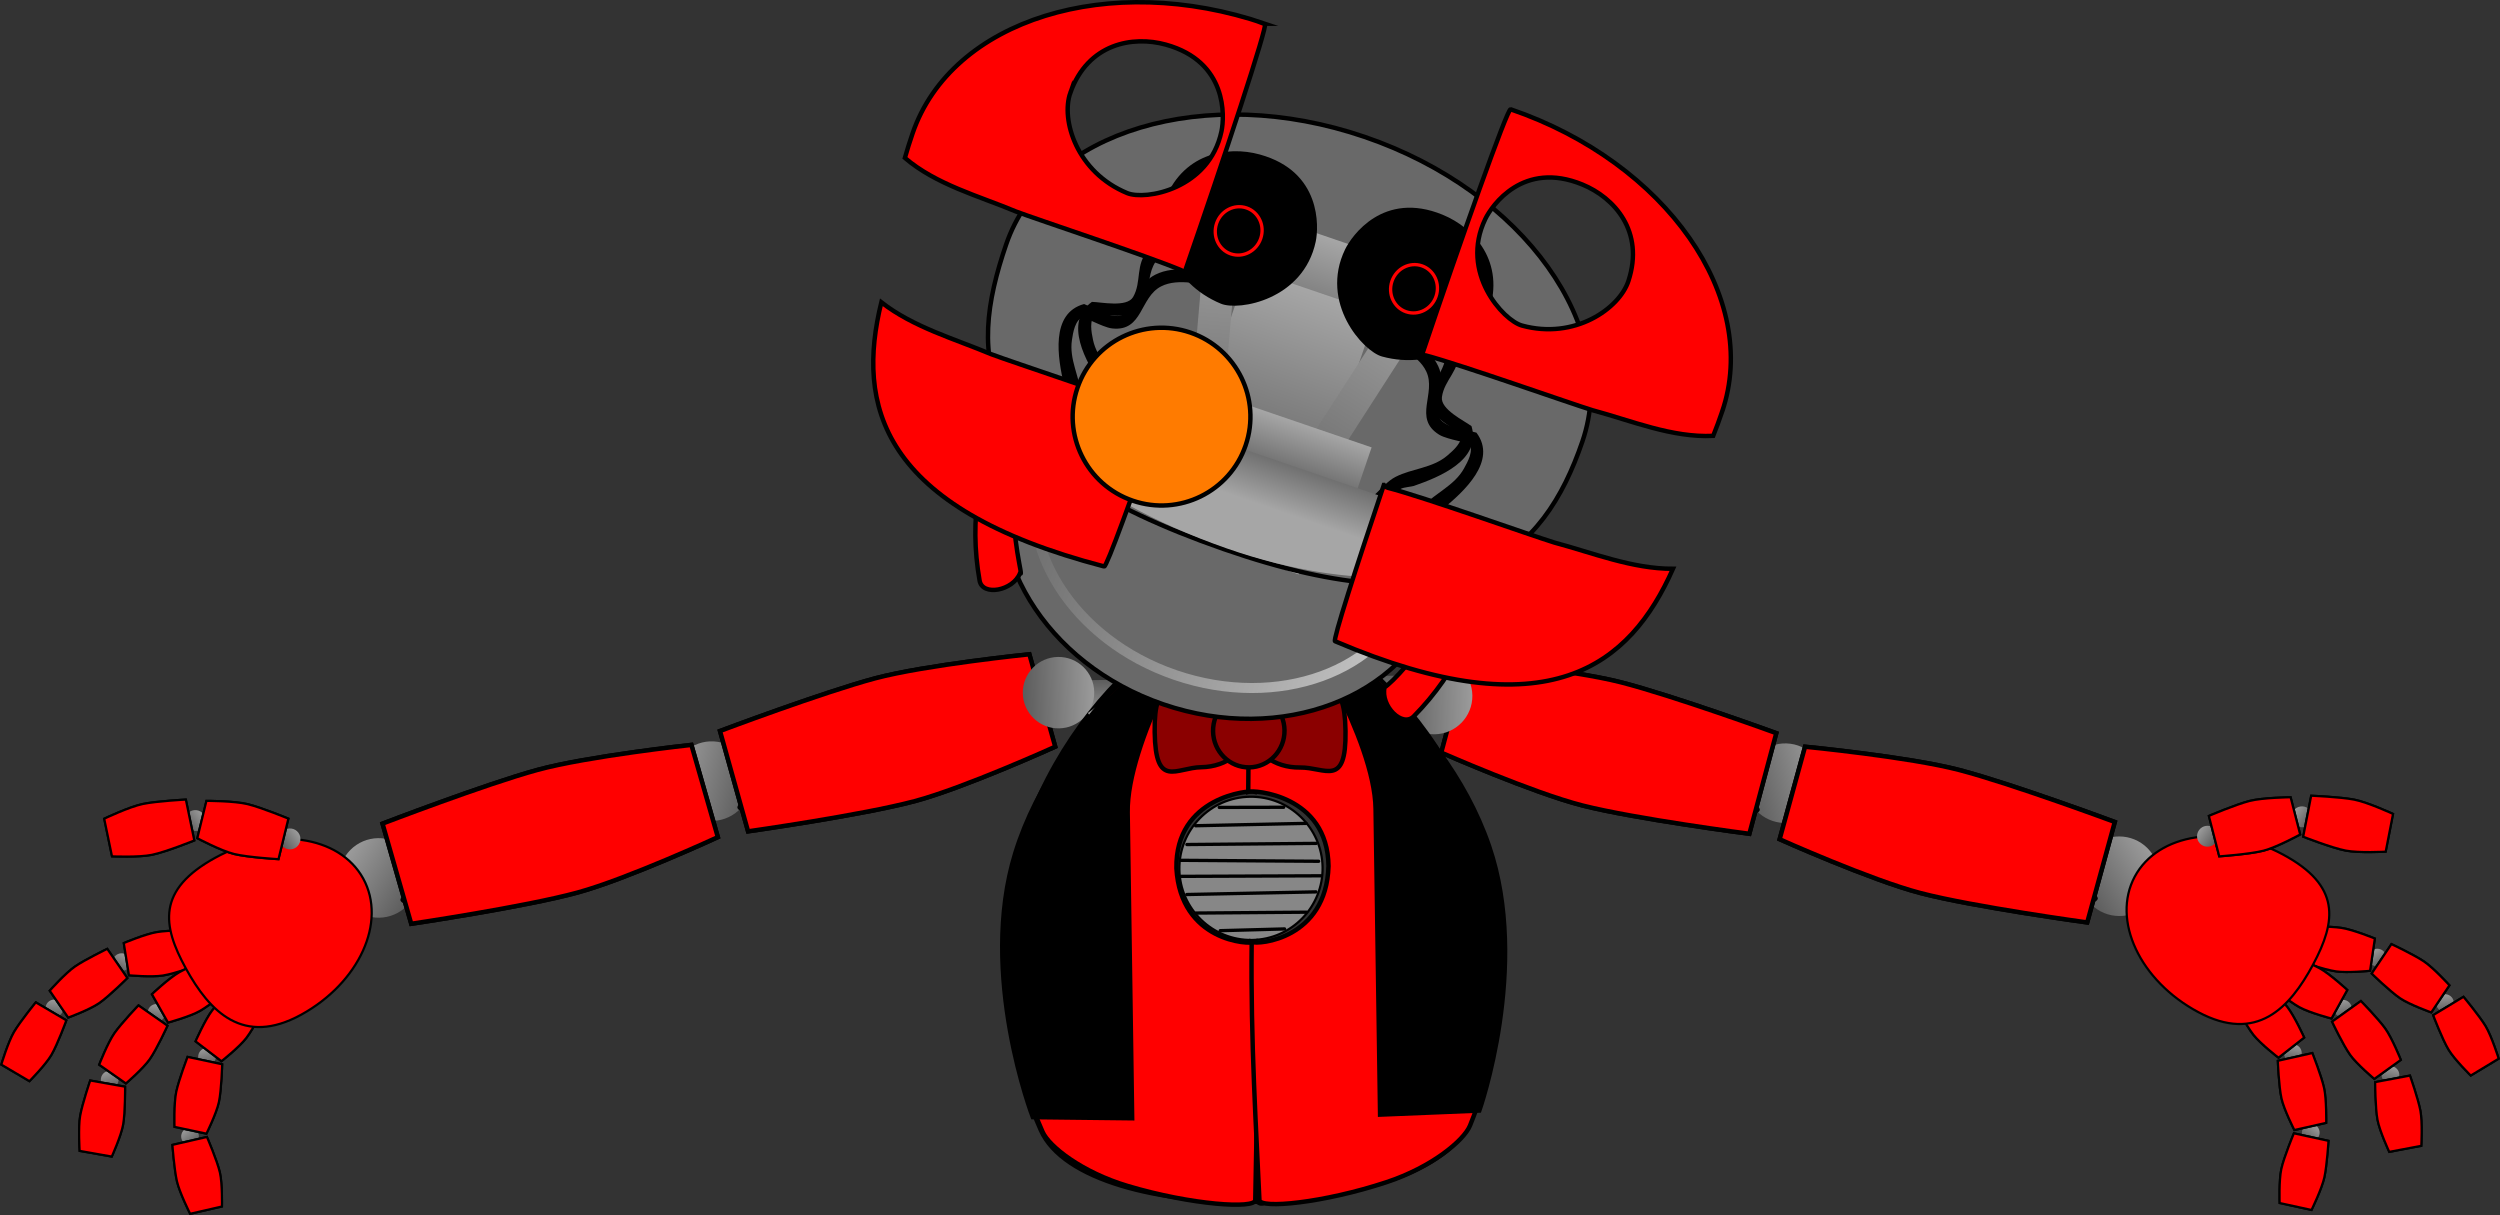 <svg version="1.1" xmlns="http://www.w3.org/2000/svg" xmlns:xlink="http://www.w3.org/1999/xlink" width="1123.137" height="545.875" viewBox="0,0,1123.137,545.875"><rect x="0" y="0" width="1123.137" height="545.875" fill="#333333" stroke="none"/><defs><linearGradient x1="18.187" y1="327.434" x2="-16.395" y2="318.391" gradientUnits="userSpaceOnUse" id="color-1"><stop offset="0" stop-color="#5c5c5c"/><stop offset="1" stop-color="#9b9b9b"/></linearGradient><linearGradient x1="82.556" y1="312.826" x2="78.132" y2="297.011" gradientUnits="userSpaceOnUse" id="color-2"><stop offset="0" stop-color="#5c5c5c"/><stop offset="1" stop-color="#9b9b9b"/></linearGradient><linearGradient x1="-249.241" y1="430.957" x2="-247.818" y2="423.106" gradientUnits="userSpaceOnUse" id="color-3"><stop offset="0" stop-color="#5c5c5c"/><stop offset="1" stop-color="#9b9b9b"/></linearGradient><linearGradient x1="-224.936" y1="450.631" x2="-226.688" y2="442.846" gradientUnits="userSpaceOnUse" id="color-4"><stop offset="0" stop-color="#5c5c5c"/><stop offset="1" stop-color="#9b9b9b"/></linearGradient><linearGradient x1="-133.745" y1="376.148" x2="-163.705" y2="356.651" gradientUnits="userSpaceOnUse" id="color-5"><stop offset="0" stop-color="#5c5c5c"/><stop offset="1" stop-color="#9b9b9b"/></linearGradient><linearGradient x1="-212.764" y1="365.472" x2="-204.288" y2="361.403" gradientUnits="userSpaceOnUse" id="color-6"><stop offset="0" stop-color="#5c5c5c"/><stop offset="1" stop-color="#9b9b9b"/></linearGradient><linearGradient x1="-228.07" y1="387.738" x2="-222.9" y2="379.885" gradientUnits="userSpaceOnUse" id="color-7"><stop offset="0" stop-color="#5c5c5c"/><stop offset="1" stop-color="#9b9b9b"/></linearGradient><linearGradient x1="-221.854" y1="411.325" x2="-216.684" y2="403.473" gradientUnits="userSpaceOnUse" id="color-8"><stop offset="0" stop-color="#5c5c5c"/><stop offset="1" stop-color="#9b9b9b"/></linearGradient><linearGradient x1="-205.918" y1="429.569" x2="-200.747" y2="421.716" gradientUnits="userSpaceOnUse" id="color-9"><stop offset="0" stop-color="#5c5c5c"/><stop offset="1" stop-color="#9b9b9b"/></linearGradient><linearGradient x1="-268.533" y1="460.898" x2="-270.558" y2="453.18" gradientUnits="userSpaceOnUse" id="color-10"><stop offset="0" stop-color="#5c5c5c"/><stop offset="1" stop-color="#9b9b9b"/></linearGradient><linearGradient x1="-270.359" y1="475.071" x2="-275.856" y2="474.098" gradientUnits="userSpaceOnUse" id="color-11"><stop offset="0" stop-color="#5c5c5c"/><stop offset="1" stop-color="#9b9b9b"/></linearGradient><linearGradient x1="-256.882" y1="443.033" x2="-261.454" y2="439.829" gradientUnits="userSpaceOnUse" id="color-12"><stop offset="0" stop-color="#5c5c5c"/><stop offset="1" stop-color="#9b9b9b"/></linearGradient><linearGradient x1="-231.016" y1="485.725" x2="-235.893" y2="479.41" gradientUnits="userSpaceOnUse" id="color-13"><stop offset="0" stop-color="#5c5c5c"/><stop offset="1" stop-color="#9b9b9b"/></linearGradient><linearGradient x1="-227.168" y1="499.487" x2="-232.609" y2="500.737" gradientUnits="userSpaceOnUse" id="color-14"><stop offset="0" stop-color="#5c5c5c"/><stop offset="1" stop-color="#9b9b9b"/></linearGradient><linearGradient x1="-227.26" y1="464.73" x2="-232.719" y2="463.565" gradientUnits="userSpaceOnUse" id="color-15"><stop offset="0" stop-color="#5c5c5c"/><stop offset="1" stop-color="#9b9b9b"/></linearGradient><linearGradient x1="-294.813" y1="428.985" x2="-294.013" y2="421.047" gradientUnits="userSpaceOnUse" id="color-16"><stop offset="0" stop-color="#5c5c5c"/><stop offset="1" stop-color="#9b9b9b"/></linearGradient><linearGradient x1="-301.478" y1="441.626" x2="-306.289" y2="438.793" gradientUnits="userSpaceOnUse" id="color-17"><stop offset="0" stop-color="#5c5c5c"/><stop offset="1" stop-color="#9b9b9b"/></linearGradient><linearGradient x1="-266.272" y1="407.677" x2="-262.194" y2="400.819" gradientUnits="userSpaceOnUse" id="color-18"><stop offset="0" stop-color="#5c5c5c"/><stop offset="1" stop-color="#9b9b9b"/></linearGradient><linearGradient x1="-277.653" y1="416.32" x2="-280.816" y2="411.72" gradientUnits="userSpaceOnUse" id="color-19"><stop offset="0" stop-color="#5c5c5c"/><stop offset="1" stop-color="#9b9b9b"/></linearGradient><linearGradient x1="-245.879" y1="403.083" x2="-246.763" y2="397.571" gradientUnits="userSpaceOnUse" id="color-20"><stop offset="0" stop-color="#5c5c5c"/><stop offset="1" stop-color="#9b9b9b"/></linearGradient><linearGradient x1="-231.74" y1="419.524" x2="-234.495" y2="414.669" gradientUnits="userSpaceOnUse" id="color-21"><stop offset="0" stop-color="#5c5c5c"/><stop offset="1" stop-color="#9b9b9b"/></linearGradient><linearGradient x1="-213.282" y1="433.275" x2="-217.714" y2="429.88" gradientUnits="userSpaceOnUse" id="color-22"><stop offset="0" stop-color="#5c5c5c"/><stop offset="1" stop-color="#9b9b9b"/></linearGradient><linearGradient x1="-234.9" y1="343.422" x2="-227.334" y2="337.839" gradientUnits="userSpaceOnUse" id="color-23"><stop offset="0" stop-color="#5c5c5c"/><stop offset="1" stop-color="#9b9b9b"/></linearGradient><linearGradient x1="-251.212" y1="347.601" x2="-252.544" y2="341.159" gradientUnits="userSpaceOnUse" id="color-24"><stop offset="0" stop-color="#5c5c5c"/><stop offset="1" stop-color="#9b9b9b"/></linearGradient><linearGradient x1="-192.345" y1="351.669" x2="-184.78" y2="346.086" gradientUnits="userSpaceOnUse" id="color-25"><stop offset="0" stop-color="#5c5c5c"/><stop offset="1" stop-color="#9b9b9b"/></linearGradient><linearGradient x1="-210.652" y1="347.762" x2="-209.091" y2="341.371" gradientUnits="userSpaceOnUse" id="color-26"><stop offset="0" stop-color="#5c5c5c"/><stop offset="1" stop-color="#9b9b9b"/></linearGradient><linearGradient x1="-68.98" y1="353.932" x2="-73.506" y2="338.146" gradientUnits="userSpaceOnUse" id="color-27"><stop offset="0" stop-color="#5c5c5c"/><stop offset="1" stop-color="#9b9b9b"/></linearGradient><linearGradient x1="465.919" y1="328.547" x2="500.398" y2="319.117" gradientUnits="userSpaceOnUse" id="color-28"><stop offset="0" stop-color="#5c5c5c"/><stop offset="1" stop-color="#9b9b9b"/></linearGradient><linearGradient x1="401.391" y1="314.661" x2="405.637" y2="298.798" gradientUnits="userSpaceOnUse" id="color-29"><stop offset="0" stop-color="#5c5c5c"/><stop offset="1" stop-color="#9b9b9b"/></linearGradient><linearGradient x1="734.492" y1="429.065" x2="732.98" y2="421.23" gradientUnits="userSpaceOnUse" id="color-30"><stop offset="0" stop-color="#5c5c5c"/><stop offset="1" stop-color="#9b9b9b"/></linearGradient><linearGradient x1="710.408" y1="449.009" x2="712.074" y2="441.206" gradientUnits="userSpaceOnUse" id="color-31"><stop offset="0" stop-color="#5c5c5c"/><stop offset="1" stop-color="#9b9b9b"/></linearGradient><linearGradient x1="618.388" y1="375.554" x2="648.127" y2="355.722" gradientUnits="userSpaceOnUse" id="color-32"><stop offset="0" stop-color="#5c5c5c"/><stop offset="1" stop-color="#9b9b9b"/></linearGradient><linearGradient x1="697.282" y1="363.992" x2="688.761" y2="360.019" gradientUnits="userSpaceOnUse" id="color-33"><stop offset="0" stop-color="#5c5c5c"/><stop offset="1" stop-color="#9b9b9b"/></linearGradient><linearGradient x1="712.837" y1="386.086" x2="707.579" y2="378.291" gradientUnits="userSpaceOnUse" id="color-34"><stop offset="0" stop-color="#5c5c5c"/><stop offset="1" stop-color="#9b9b9b"/></linearGradient><linearGradient x1="706.887" y1="409.741" x2="701.628" y2="401.947" gradientUnits="userSpaceOnUse" id="color-35"><stop offset="0" stop-color="#5c5c5c"/><stop offset="1" stop-color="#9b9b9b"/></linearGradient><linearGradient x1="691.156" y1="428.163" x2="685.897" y2="420.368" gradientUnits="userSpaceOnUse" id="color-36"><stop offset="0" stop-color="#5c5c5c"/><stop offset="1" stop-color="#9b9b9b"/></linearGradient><linearGradient x1="754.118" y1="458.787" x2="756.057" y2="451.048" gradientUnits="userSpaceOnUse" id="color-37"><stop offset="0" stop-color="#5c5c5c"/><stop offset="1" stop-color="#9b9b9b"/></linearGradient><linearGradient x1="756.102" y1="472.939" x2="761.588" y2="471.905" gradientUnits="userSpaceOnUse" id="color-38"><stop offset="0" stop-color="#5c5c5c"/><stop offset="1" stop-color="#9b9b9b"/></linearGradient><linearGradient x1="742.268" y1="441.054" x2="746.804" y2="437.799" gradientUnits="userSpaceOnUse" id="color-39"><stop offset="0" stop-color="#5c5c5c"/><stop offset="1" stop-color="#9b9b9b"/></linearGradient><linearGradient x1="716.882" y1="484.034" x2="721.687" y2="477.664" gradientUnits="userSpaceOnUse" id="color-40"><stop offset="0" stop-color="#5c5c5c"/><stop offset="1" stop-color="#9b9b9b"/></linearGradient><linearGradient x1="713.188" y1="497.838" x2="718.643" y2="499.026" gradientUnits="userSpaceOnUse" id="color-41"><stop offset="0" stop-color="#5c5c5c"/><stop offset="1" stop-color="#9b9b9b"/></linearGradient><linearGradient x1="712.89" y1="463.082" x2="718.337" y2="461.855" gradientUnits="userSpaceOnUse" id="color-42"><stop offset="0" stop-color="#5c5c5c"/><stop offset="1" stop-color="#9b9b9b"/></linearGradient><linearGradient x1="780.039" y1="426.582" x2="779.15" y2="418.653" gradientUnits="userSpaceOnUse" id="color-43"><stop offset="0" stop-color="#5c5c5c"/><stop offset="1" stop-color="#9b9b9b"/></linearGradient><linearGradient x1="786.845" y1="439.147" x2="791.623" y2="436.26" gradientUnits="userSpaceOnUse" id="color-44"><stop offset="0" stop-color="#5c5c5c"/><stop offset="1" stop-color="#9b9b9b"/></linearGradient><linearGradient x1="751.261" y1="405.595" x2="747.106" y2="398.783" gradientUnits="userSpaceOnUse" id="color-45"><stop offset="0" stop-color="#5c5c5c"/><stop offset="1" stop-color="#9b9b9b"/></linearGradient><linearGradient x1="762.737" y1="414.109" x2="765.849" y2="409.475" gradientUnits="userSpaceOnUse" id="color-46"><stop offset="0" stop-color="#5c5c5c"/><stop offset="1" stop-color="#9b9b9b"/></linearGradient><linearGradient x1="730.817" y1="401.23" x2="731.639" y2="395.709" gradientUnits="userSpaceOnUse" id="color-47"><stop offset="0" stop-color="#5c5c5c"/><stop offset="1" stop-color="#9b9b9b"/></linearGradient><linearGradient x1="716.863" y1="417.829" x2="719.564" y2="412.943" gradientUnits="userSpaceOnUse" id="color-48"><stop offset="0" stop-color="#5c5c5c"/><stop offset="1" stop-color="#9b9b9b"/></linearGradient><linearGradient x1="698.561" y1="431.786" x2="702.954" y2="428.341" gradientUnits="userSpaceOnUse" id="color-49"><stop offset="0" stop-color="#5c5c5c"/><stop offset="1" stop-color="#9b9b9b"/></linearGradient><linearGradient x1="719.17" y1="341.696" x2="711.542" y2="336.198" gradientUnits="userSpaceOnUse" id="color-50"><stop offset="0" stop-color="#5c5c5c"/><stop offset="1" stop-color="#9b9b9b"/></linearGradient><linearGradient x1="735.527" y1="345.692" x2="736.787" y2="339.236" gradientUnits="userSpaceOnUse" id="color-51"><stop offset="0" stop-color="#5c5c5c"/><stop offset="1" stop-color="#9b9b9b"/></linearGradient><linearGradient x1="676.71" y1="350.419" x2="669.083" y2="344.922" gradientUnits="userSpaceOnUse" id="color-52"><stop offset="0" stop-color="#5c5c5c"/><stop offset="1" stop-color="#9b9b9b"/></linearGradient><linearGradient x1="694.972" y1="346.307" x2="693.34" y2="339.934" gradientUnits="userSpaceOnUse" id="color-53"><stop offset="0" stop-color="#5c5c5c"/><stop offset="1" stop-color="#9b9b9b"/></linearGradient><linearGradient x1="553.378" y1="354.066" x2="557.727" y2="338.23" gradientUnits="userSpaceOnUse" id="color-54"><stop offset="0" stop-color="#5c5c5c"/><stop offset="1" stop-color="#9b9b9b"/></linearGradient><linearGradient x1="238.42" y1="276.56" x2="238.661" y2="292.997" gradientUnits="userSpaceOnUse" id="color-55"><stop offset="0" stop-color="#5c5c5c"/><stop offset="1" stop-color="#9b9b9b"/></linearGradient><linearGradient x1="140.659" y1="283.399" x2="172.751" y2="282.928" gradientUnits="userSpaceOnUse" id="color-56"><stop offset="0" stop-color="#5c5c5c"/><stop offset="1" stop-color="#9b9b9b"/></linearGradient><linearGradient x1="308.22" y1="284.92" x2="342.63" y2="284.415" gradientUnits="userSpaceOnUse" id="color-57"><stop offset="0" stop-color="#5c5c5c"/><stop offset="1" stop-color="#9b9b9b"/></linearGradient><linearGradient x1="270.502" y1="327.607" x2="283.916" y2="337.11" gradientUnits="userSpaceOnUse" id="color-58"><stop offset="0" stop-color="#5c5c5c"/><stop offset="1" stop-color="#9b9b9b"/></linearGradient><linearGradient x1="218.831" y1="329.931" x2="205.702" y2="339.823" gradientUnits="userSpaceOnUse" id="color-59"><stop offset="0" stop-color="#5c5c5c"/><stop offset="1" stop-color="#9b9b9b"/></linearGradient><linearGradient x1="236.129" y1="440.54" x2="255.697" y2="440.253" gradientUnits="userSpaceOnUse" id="color-60"><stop offset="0" stop-color="#5c5c5c"/><stop offset="1" stop-color="#9b9b9b"/></linearGradient><linearGradient x1="148.81" y1="179.736" x2="315.469" y2="236.718" gradientUnits="userSpaceOnUse" id="color-61"><stop offset="0" stop-color="#6c6c6c"/><stop offset="1" stop-color="#c4c4c4"/></linearGradient><linearGradient x1="210.796" y1="173.158" x2="276.348" y2="195.571" gradientUnits="userSpaceOnUse" id="color-62"><stop offset="0" stop-color="#6e6e6e"/><stop offset="1" stop-color="#c0c0c0"/></linearGradient><linearGradient x1="278.964" y1="78.898" x2="266.237" y2="116.119" gradientUnits="userSpaceOnUse" id="color-63"><stop offset="0" stop-color="#a6a6a6"/><stop offset="1" stop-color="#707070"/></linearGradient><linearGradient x1="270.615" y1="102.408" x2="246.113" y2="174.071" gradientUnits="userSpaceOnUse" id="color-64"><stop offset="0" stop-color="#a6a6a6"/><stop offset="1" stop-color="#707070"/></linearGradient><linearGradient x1="230.917" y1="67.969" x2="222.667" y2="162.722" gradientUnits="userSpaceOnUse" id="color-65"><stop offset="0" stop-color="#a6a6a6"/><stop offset="1" stop-color="#707070"/></linearGradient><linearGradient x1="321.583" y1="102.071" x2="270.094" y2="182.04" gradientUnits="userSpaceOnUse" id="color-66"><stop offset="0" stop-color="#a6a6a6"/><stop offset="1" stop-color="#707070"/></linearGradient><linearGradient x1="252.089" y1="157.5" x2="245.061" y2="178.055" gradientUnits="userSpaceOnUse" id="color-67"><stop offset="0" stop-color="#a6a6a6"/><stop offset="1" stop-color="#707070"/></linearGradient><linearGradient x1="244.71" y1="175.453" x2="237.862" y2="195.481" gradientUnits="userSpaceOnUse" id="color-68"><stop offset="0" stop-color="#707070"/><stop offset="1" stop-color="#a6a6a6"/></linearGradient></defs><g transform="translate(318.836,28.016)"><g data-paper-data="{&quot;isPaintingLayer&quot;:true}" fill-rule="nonzero" stroke-linejoin="miter" stroke-miterlimit="10" stroke-dasharray="" stroke-dashoffset="0" style="mix-blend-mode: normal"><g data-paper-data="{&quot;index&quot;:null}" stroke-linecap="butt"><path d="M-16.395,318.391c2.497,-9.55 12.263,-15.267 21.813,-12.77c9.55,2.497 15.267,12.263 12.77,21.813c-2.497,9.55 -12.263,15.267 -21.813,12.77c-9.55,-2.497 -15.267,-12.263 -12.77,-21.813z" fill="url(#color-1)" stroke="none" stroke-width="0"/><g><path d="M4.635,300.394c0,0 46.355,-17.446 69.713,-23.668c22.73,-6.055 69.265,-10.804 69.265,-10.804l11.613,41.514c0,0 -40.823,18.521 -63.171,24.475c-23.679,6.308 -74.811,13.556 -74.811,13.556z" fill="#696969" stroke="#000000" stroke-width="2"/><path d="M9.494,315.295l137.275,-36.567l4.424,15.815l-137.275,36.567z" fill="url(#color-2)" stroke="none" stroke-width="0"/><path d="M12.993,335.687c-1.772,-1.505 1.221,-3.08 1.221,-3.08l4.277,-2.21c4.199,-4.002 6.219,-8.17 9.745,-12.306c2.343,-2.749 5.775,-5.119 8.301,-7.787c2.763,-2.919 4.153,-6.045 8.437,-8.57c10.791,-6.361 27.703,-8.036 36.199,-3.978c4.978,2.085 10.816,3.425 15.611,5.618c0.808,0.369 4.053,2.299 6.02,2.267c3.155,-0.051 9.698,-3.607 11.696,-4.696c11.212,-6.107 17.426,-15.027 28.426,-21.418c0,0 2.889,-1.657 4.826,-0.243c1.937,1.414 -0.952,3.071 -0.952,3.071c-11.2,6.316 -17.143,15.309 -28.548,21.487c-4.183,2.266 -11.608,6.043 -17.011,6.151c-5.464,0.109 -8.066,-2.615 -12.002,-3.976c-4.391,-1.518 -8.902,-2.752 -13.06,-4.495c-6.092,-3.049 -19.236,-1.789 -27.177,2.951c-3.398,2.028 -4.471,4.855 -6.687,7.19c-2.474,2.606 -5.868,4.935 -8.145,7.614c-3.942,4.638 -6.208,9.052 -11.111,13.512l-5.301,2.829c0,0 -2.993,1.575 -4.765,0.07z" fill="#000000" stroke="none" stroke-width="0.5"/><path d="M4.635,300.394c0,0 46.355,-17.446 69.713,-23.668c22.73,-6.055 69.265,-10.804 69.265,-10.804l11.613,41.514c0,0 -40.823,18.521 -63.171,24.475c-23.679,6.308 -74.811,13.556 -74.811,13.556z" fill="#ff0000" stroke="#000000" stroke-width="2"/></g><path d="M-252.455,426.32c0.393,-2.168 2.469,-3.607 4.637,-3.214c2.168,0.393 3.607,2.469 3.214,4.637c-0.393,2.168 -2.469,3.607 -4.637,3.214c-2.168,-0.393 -3.607,-2.469 -3.214,-4.637z" data-paper-data="{&quot;index&quot;:null}" fill="url(#color-3)" stroke="none" stroke-width="0"/><path d="M-229.704,447.615c-0.484,-2.15 0.866,-4.285 3.016,-4.769c2.15,-0.484 4.284,0.866 4.769,3.016c0.484,2.15 -0.866,4.285 -3.016,4.769c-2.15,0.484 -4.285,-0.866 -4.769,-3.016z" data-paper-data="{&quot;index&quot;:null}" fill="url(#color-4)" stroke="none" stroke-width="0"/><path d="M-138.976,351.419c8.273,5.384 10.615,16.455 5.232,24.728c-5.384,8.273 -16.455,10.615 -24.728,5.232c-8.273,-5.384 -10.615,-16.455 -5.232,-24.728c5.384,-8.273 16.455,-10.615 24.728,-5.232z" data-paper-data="{&quot;index&quot;:null}" fill="url(#color-5)" stroke="none" stroke-width="0"/><path d="M-210.56,359.199c2.341,-1.124 5.149,-0.137 6.273,2.204c1.124,2.341 0.137,5.149 -2.204,6.273c-2.341,1.124 -5.149,0.137 -6.273,-2.204c-1.124,-2.341 -0.137,-5.149 2.204,-6.273z" data-paper-data="{&quot;index&quot;:null}" fill="url(#color-6)" stroke="none" stroke-width="0"/><path d="M-229.411,381.226c1.428,-2.168 4.343,-2.769 6.512,-1.341c2.168,1.428 2.769,4.343 1.341,6.512c-1.428,2.168 -4.343,2.769 -6.512,1.341c-2.168,-1.428 -2.769,-4.343 -1.341,-6.512z" data-paper-data="{&quot;index&quot;:null}" fill="url(#color-7)" stroke="none" stroke-width="0"/><path d="M-223.196,404.814c1.428,-2.168 4.343,-2.769 6.512,-1.341c2.168,1.428 2.769,4.343 1.341,6.512c-1.428,2.168 -4.343,2.769 -6.512,1.341c-2.168,-1.428 -2.769,-4.343 -1.341,-6.512z" data-paper-data="{&quot;index&quot;:null}" fill="url(#color-8)" stroke="none" stroke-width="0"/><path d="M-207.259,423.057c1.428,-2.168 4.343,-2.769 6.512,-1.341c2.168,1.428 2.769,4.343 1.341,6.512c-1.428,2.168 -4.343,2.769 -6.512,1.341c-2.168,-1.428 -2.769,-4.343 -1.341,-6.512z" data-paper-data="{&quot;index&quot;:null}" fill="url(#color-9)" stroke="none" stroke-width="0"/><path d="M-273.404,458.052c-0.559,-2.131 0.715,-4.312 2.846,-4.872c2.131,-0.559 4.312,0.715 4.872,2.846c0.559,2.131 -0.715,4.312 -2.846,4.872c-2.131,0.559 -4.312,-0.715 -4.872,-2.846z" data-paper-data="{&quot;index&quot;:null}" fill="url(#color-10)" stroke="none" stroke-width="0"/><g data-paper-data="{&quot;index&quot;:null}" stroke-width="1"><path d="M-262.64,460.183c0,0 0.071,11.619 -0.882,17.006c-0.899,5.084 -5.096,14.386 -5.096,14.386l-14.43,-2.553c0,0 -0.681,-10.571 0.233,-15.742c0.94,-5.314 4.508,-15.869 4.508,-15.869z" fill="#696969" stroke="#000000"/><path d="M-267.597,459.456l-5.524,31.229l-5.497,-0.972l5.524,-31.229z" fill="url(#color-11)" stroke="none"/><path d="M-267.082,459.521c0,0 0.38,-0.682 0.969,-0.283c0.589,0.399 0.209,1.082 0.209,1.082l-0.687,1.209c-1.25,1.122 -2.614,1.645 -3.971,2.549c-0.784,0.522 -1.396,1.297 -2.146,1.864c-0.672,0.508 -1.564,0.757 -2.075,1.532c-1.196,1.812 -0.976,4.798 0.339,6.174c0.785,0.94 1.417,1.962 2.138,2.955c0.646,0.891 1.683,1.476 1.913,2.716c0.227,1.226 -0.672,2.919 -1.225,3.873c-1.508,2.601 -4.221,3.968 -5.785,6.522c0,0 -0.413,0.659 -0.979,0.222c-0.567,-0.437 -0.154,-1.096 -0.154,-1.096c1.598,-2.509 4.275,-3.937 5.768,-6.494c0.266,-0.456 1.135,-1.948 0.998,-2.664c-0.085,-0.446 -0.888,-1.179 -1.05,-1.362c-0.966,-1.084 -1.698,-2.406 -2.637,-3.532c-1.769,-1.92 -2.034,-5.762 -0.435,-8.224c0.635,-0.977 1.611,-1.299 2.451,-1.932c0.768,-0.579 1.392,-1.362 2.196,-1.9c1.21,-0.809 2.503,-1.275 3.635,-2.236l0.53,-0.975z" fill="#000000" stroke="none"/><path d="M-262.64,460.183c0,0 0.071,11.619 -0.882,17.006c-0.899,5.084 -5.096,14.386 -5.096,14.386l-14.43,-2.553c0,0 -0.681,-10.571 0.233,-15.742c0.94,-5.314 4.508,-15.869 4.508,-15.869z" fill="#ff0000" stroke="#000000"/></g><g data-paper-data="{&quot;index&quot;:null}" stroke-width="1"><path d="M-243.598,432.797c0,0 -4.843,10.562 -7.982,15.042c-2.962,4.229 -10.695,10.888 -10.695,10.888l-12.002,-8.408c0,0 3.847,-9.87 6.86,-14.17c3.096,-4.419 10.789,-12.48 10.789,-12.48z" fill="#696969" stroke="#000000"/><path d="M-247.784,430.046l-18.197,25.973l-4.572,-3.203l18.197,-25.973z" fill="url(#color-12)" stroke="none"/><path d="M-247.345,430.321c0,0 0.633,-0.458 0.998,0.152c0.365,0.61 -0.268,1.069 -0.268,1.069l-1.133,0.806c-1.607,0.489 -3.064,0.387 -4.676,0.633c-0.931,0.142 -1.813,0.586 -2.732,0.783c-0.823,0.176 -1.737,0.026 -2.528,0.512c-1.849,1.137 -2.911,3.936 -2.301,5.739c0.314,1.184 0.456,2.377 0.689,3.581c0.21,1.08 0.902,2.048 0.587,3.27c-0.312,1.208 -1.842,2.362 -2.746,2.993c-2.465,1.721 -5.502,1.813 -7.998,3.469c0,0 -0.652,0.423 -0.981,-0.212c-0.329,-0.635 0.323,-1.058 0.323,-1.058c2.509,-1.599 5.538,-1.764 7.971,-3.451c0.434,-0.301 1.852,-1.286 2.03,-1.993c0.111,-0.441 -0.307,-1.444 -0.377,-1.678c-0.418,-1.39 -0.523,-2.898 -0.898,-4.315c-0.793,-2.488 0.59,-6.082 3.079,-7.638c0.988,-0.618 2.009,-0.497 3.038,-0.716c0.941,-0.2 1.837,-0.647 2.793,-0.794c1.438,-0.222 2.808,-0.099 4.24,-0.492l0.892,-0.66z" fill="#000000" stroke="none"/><path d="M-243.598,432.797c0,0 -4.843,10.562 -7.982,15.042c-2.962,4.229 -10.695,10.888 -10.695,10.888l-12.002,-8.408c0,0 3.847,-9.87 6.86,-14.17c3.096,-4.419 10.789,-12.48 10.789,-12.48z" fill="#ff0000" stroke="#000000"/></g><path d="M-236.612,485.006c-1.347,-1.744 -1.024,-4.25 0.72,-5.596c1.744,-1.347 4.249,-1.024 5.596,0.72c1.347,1.744 1.024,4.249 -0.72,5.596c-1.744,1.347 -4.25,1.024 -5.596,-0.72z" data-paper-data="{&quot;index&quot;:null}" fill="url(#color-13)" stroke="none" stroke-width="0"/><g data-paper-data="{&quot;index&quot;:null}" stroke-width="1"><path d="M-225.87,482.767c0,0 4.598,10.671 5.823,16.002c1.156,5.032 0.921,15.234 0.921,15.234l-14.283,3.28c0,0 -4.752,-9.467 -5.927,-14.585c-1.208,-5.259 -2.041,-16.37 -2.041,-16.37z" fill="#696969" stroke="#000000"/><path d="M-230.717,484.033l7.098,30.909l-5.441,1.25l-7.098,-30.909z" fill="url(#color-14)" stroke="none"/><path d="M-230.218,483.891c0,0 0.084,-0.777 0.782,-0.639c0.698,0.138 0.614,0.914 0.614,0.914l-0.161,1.381c-0.714,1.521 -1.765,2.534 -2.662,3.896c-0.518,0.786 -0.779,1.739 -1.249,2.553c-0.421,0.73 -1.144,1.307 -1.313,2.221c-0.394,2.135 0.973,4.798 2.721,5.552c1.089,0.559 2.07,1.254 3.121,1.887c0.943,0.568 2.125,0.702 2.821,1.755c0.688,1.041 0.52,2.95 0.383,4.044c-0.373,2.983 -2.339,5.3 -2.782,8.262c0,0 -0.123,0.768 -0.815,0.587c-0.692,-0.181 -0.569,-0.949 -0.569,-0.949c0.493,-2.934 2.4,-5.293 2.777,-8.23c0.067,-0.523 0.285,-2.236 -0.12,-2.842c-0.253,-0.378 -1.277,-0.739 -1.498,-0.844c-1.312,-0.621 -2.502,-1.553 -3.806,-2.223c-2.378,-1.078 -4.12,-4.512 -3.609,-7.402c0.203,-1.147 0.976,-1.825 1.503,-2.735c0.481,-0.833 0.751,-1.797 1.281,-2.606c0.798,-1.217 1.807,-2.151 2.474,-3.478l0.107,-1.104z" fill="#000000" stroke="none"/><path d="M-225.87,482.767c0,0 4.598,10.671 5.823,16.002c1.156,5.032 0.921,15.234 0.921,15.234l-14.283,3.28c0,0 -4.752,-9.467 -5.927,-14.585c-1.208,-5.259 -2.041,-16.37 -2.041,-16.37z" fill="#ff0000" stroke="#000000"/></g><g data-paper-data="{&quot;index&quot;:null}" stroke-width="1"><path d="M-219.021,450.123c0,0 -0.339,11.614 -1.481,16.964c-1.078,5.049 -5.6,14.198 -5.6,14.198l-14.331,-3.059c0,0 -0.308,-10.588 0.788,-15.724c1.126,-5.277 5.064,-15.7 5.064,-15.7z" fill="#696969" stroke="#000000"/><path d="M-223.949,449.223l-6.621,31.015l-5.46,-1.165l6.621,-31.015z" fill="url(#color-15)" stroke="none"/><path d="M-223.438,449.305c0,0 0.404,-0.669 0.978,-0.249c0.574,0.42 0.171,1.088 0.171,1.088l-0.729,1.184c-1.289,1.077 -2.671,1.552 -4.059,2.407c-0.802,0.494 -1.441,1.247 -2.21,1.787c-0.689,0.484 -1.589,0.701 -2.128,1.458c-1.259,1.768 -1.145,4.76 0.121,6.182c0.751,0.967 1.347,2.01 2.032,3.029c0.615,0.913 1.63,1.534 1.816,2.782c0.184,1.234 -0.775,2.894 -1.361,3.828c-1.598,2.546 -4.358,3.816 -6.011,6.314c0,0 -0.436,0.644 -0.986,0.188c-0.551,-0.457 -0.115,-1.101 -0.115,-1.101c1.686,-2.451 4.411,-3.784 5.993,-6.287c0.282,-0.446 1.203,-1.907 1.092,-2.627c-0.069,-0.449 -0.846,-1.21 -1.002,-1.398c-0.927,-1.117 -1.612,-2.465 -2.511,-3.623c-1.7,-1.981 -1.829,-5.83 -0.145,-8.234c0.669,-0.954 1.656,-1.241 2.518,-1.845c0.788,-0.551 1.44,-1.312 2.262,-1.821c1.237,-0.766 2.546,-1.186 3.712,-2.107l0.564,-0.956z" fill="#000000" stroke="none"/><path d="M-219.021,450.123c0,0 -0.339,11.614 -1.481,16.964c-1.078,5.049 -5.6,14.198 -5.6,14.198l-14.331,-3.059c0,0 -0.308,-10.588 0.788,-15.724c1.126,-5.277 5.064,-15.7 5.064,-15.7z" fill="#ff0000" stroke="#000000"/></g><path d="M-294.013,421.047c2.192,0.221 3.79,2.177 3.57,4.369c-0.221,2.192 -2.177,3.79 -4.369,3.57c-2.192,-0.221 -3.79,-2.177 -3.57,-4.369c0.221,-2.192 2.177,-3.79 4.369,-3.57z" data-paper-data="{&quot;index&quot;:null}" fill="url(#color-16)" stroke="none" stroke-width="0"/><g data-paper-data="{&quot;index&quot;:null}" stroke-width="1"><path d="M-289.042,430.375c0,0 -3.995,10.911 -6.771,15.625c-2.62,4.449 -9.803,11.697 -9.803,11.697l-12.628,-7.436c0,0 3.057,-10.142 5.721,-14.667c2.738,-4.65 9.771,-13.292 9.771,-13.292z" fill="#696969" stroke="#000000"/><path d="M-293.432,427.962l-16.092,27.327l-4.81,-2.833l16.092,-27.327z" fill="url(#color-17)" stroke="none"/><path d="M-292.973,428.202c0,0 0.595,-0.507 1.007,0.073c0.412,0.58 -0.183,1.086 -0.183,1.086l-1.066,0.892c-1.564,0.614 -3.024,0.627 -4.612,1c-0.917,0.215 -1.761,0.727 -2.662,0.996c-0.807,0.241 -1.729,0.163 -2.48,0.71c-1.754,1.279 -2.592,4.154 -1.841,5.903c0.407,1.155 0.641,2.333 0.97,3.516c0.294,1.06 1.061,1.971 0.843,3.213c-0.216,1.229 -1.65,2.5 -2.502,3.2c-2.322,1.91 -5.342,2.242 -7.7,4.088c0,0 -0.617,0.473 -0.995,-0.134c-0.378,-0.607 0.239,-1.081 0.239,-1.081c2.375,-1.792 5.381,-2.195 7.674,-4.068c0.409,-0.334 1.744,-1.428 1.867,-2.147c0.076,-0.448 -0.42,-1.415 -0.508,-1.643c-0.526,-1.353 -0.75,-2.848 -1.236,-4.231c-0.986,-2.417 0.109,-6.109 2.467,-7.857c0.936,-0.694 1.963,-0.654 2.972,-0.953c0.922,-0.274 1.781,-0.79 2.722,-1.012c1.416,-0.335 2.791,-0.32 4.188,-0.825l0.837,-0.728z" fill="#000000" stroke="none"/><path d="M-289.042,430.375c0,0 -3.995,10.911 -6.771,15.625c-2.62,4.449 -9.803,11.697 -9.803,11.697l-12.628,-7.436c0,0 3.057,-10.142 5.721,-14.667c2.738,-4.65 9.771,-13.292 9.771,-13.292z" fill="#ff0000" stroke="#000000"/></g><path d="M-262.194,400.819c1.894,1.126 2.516,3.574 1.39,5.468c-1.126,1.894 -3.574,2.516 -5.468,1.39c-1.894,-1.126 -2.516,-3.574 -1.39,-5.468c1.126,-1.894 3.574,-2.516 5.468,-1.39z" data-paper-data="{&quot;index&quot;:null}" fill="url(#color-18)" stroke="none" stroke-width="0"/><g data-paper-data="{&quot;index&quot;:null}" stroke-width="1"><path d="M-261.628,411.374c0,0 -8.23,8.202 -12.737,11.303c-4.254,2.926 -13.826,6.462 -13.826,6.462l-8.305,-12.073c0,0 7.054,-7.902 11.381,-10.878c4.446,-3.058 14.471,-7.921 14.471,-7.921z" fill="#696969" stroke="#000000"/><path d="M-264.588,407.333l-26.128,17.974l-3.164,-4.599l26.128,-17.974z" fill="url(#color-19)" stroke="none"/><path d="M-264.273,407.745c0,0 0.753,-0.208 0.882,0.492c0.129,0.7 -0.624,0.908 -0.624,0.908l-1.343,0.359c-1.677,-0.104 -3.006,-0.709 -4.602,-1.041c-0.922,-0.192 -1.904,-0.085 -2.834,-0.222c-0.833,-0.123 -1.636,-0.583 -2.548,-0.404c-2.13,0.419 -4.104,2.67 -4.162,4.573c-0.119,1.219 -0.404,2.386 -0.606,3.596c-0.181,1.085 0.129,2.234 -0.593,3.268c-0.715,1.022 -2.552,1.569 -3.62,1.844c-2.911,0.75 -5.789,-0.224 -8.706,0.454c0,0 -0.759,0.168 -0.845,-0.542c-0.086,-0.71 0.673,-0.879 0.673,-0.879c2.909,-0.622 5.805,0.284 8.674,-0.446c0.511,-0.13 2.184,-0.558 2.599,-1.158c0.258,-0.374 0.217,-1.46 0.233,-1.704c0.095,-1.449 0.523,-2.898 0.667,-4.357c0.127,-2.608 2.679,-5.492 5.555,-6.08c1.142,-0.234 2.056,0.237 3.096,0.391c0.951,0.141 1.948,0.036 2.894,0.232c1.425,0.295 2.665,0.889 4.144,1.021l1.066,-0.307z" fill="#000000" stroke="none"/><path d="M-261.628,411.374c0,0 -8.23,8.202 -12.737,11.303c-4.254,2.926 -13.826,6.462 -13.826,6.462l-8.305,-12.073c0,0 7.054,-7.902 11.381,-10.878c4.446,-3.058 14.471,-7.921 14.471,-7.921z" fill="#ff0000" stroke="#000000"/></g><g data-paper-data="{&quot;index&quot;:null}" stroke-width="1"><path d="M-229.282,405.492c0,0 -10.953,3.878 -16.355,4.744c-5.098,0.818 -15.262,-0.096 -15.262,-0.096l-2.322,-14.469c0,0 9.763,-4.111 14.948,-4.942c5.328,-0.855 16.47,-0.946 16.47,-0.946z" fill="#696969" stroke="#000000"/><path d="M-230.222,400.571l-31.313,5.024l-0.884,-5.512l31.313,-5.024z" fill="url(#color-20)" stroke="none"/><path d="M-230.114,401.079c0,0 0.769,0.135 0.586,0.823c-0.184,0.687 -0.953,0.552 -0.953,0.552l-1.367,-0.252c-1.47,-0.813 -2.411,-1.93 -3.71,-2.916c-0.75,-0.569 -1.683,-0.893 -2.464,-1.416c-0.7,-0.468 -1.228,-1.229 -2.128,-1.458c-2.104,-0.536 -4.852,0.651 -5.721,2.345c-0.631,1.05 -1.389,1.982 -2.091,2.989c-0.629,0.903 -0.842,2.074 -1.938,2.698c-1.084,0.617 -2.978,0.322 -4.061,0.113c-2.951,-0.571 -5.133,-2.686 -8.059,-3.326c0,0 -0.758,-0.174 -0.531,-0.852c0.227,-0.678 0.985,-0.505 0.985,-0.505c2.895,0.687 5.122,2.747 8.027,3.319c0.518,0.102 2.212,0.433 2.844,0.069c0.394,-0.227 0.823,-1.225 0.942,-1.439c0.707,-1.268 1.716,-2.393 2.472,-3.649c1.234,-2.301 4.776,-3.811 7.626,-3.108c1.131,0.279 1.755,1.096 2.629,1.682c0.799,0.536 1.744,0.869 2.515,1.452c1.161,0.878 2.026,1.946 3.305,2.701l1.095,0.181z" fill="#000000" stroke="none"/><path d="M-229.282,405.492c0,0 -10.953,3.878 -16.355,4.744c-5.098,0.818 -15.262,-0.096 -15.262,-0.096l-2.322,-14.469c0,0 9.763,-4.111 14.948,-4.942c5.328,-0.855 16.47,-0.946 16.47,-0.946z" fill="#ff0000" stroke="#000000"/></g><g data-paper-data="{&quot;index&quot;:null}" stroke-width="1"><path d="M-215.349,415.979c0,0 -8.907,7.462 -13.664,10.162c-4.49,2.548 -14.332,5.245 -14.332,5.245l-7.233,-12.745c0,0 7.71,-7.264 12.277,-9.856c4.693,-2.663 15.1,-6.644 15.1,-6.644z" fill="#696969" stroke="#000000"/><path d="M-217.949,411.698l-27.581,15.653l-2.755,-4.855l27.581,-15.653z" fill="url(#color-21)" stroke="none"/><path d="M-217.671,412.135c0,0 0.768,-0.142 0.836,0.566c0.068,0.708 -0.7,0.85 -0.7,0.85l-1.369,0.242c-1.661,-0.248 -2.934,-0.965 -4.495,-1.435c-0.902,-0.271 -1.889,-0.249 -2.804,-0.465c-0.819,-0.194 -1.58,-0.722 -2.504,-0.622c-2.158,0.233 -4.319,2.306 -4.541,4.197c-0.224,1.204 -0.608,2.342 -0.914,3.531c-0.274,1.066 -0.064,2.237 -0.873,3.205c-0.8,0.957 -2.678,1.343 -3.765,1.525c-2.965,0.496 -5.748,-0.723 -8.713,-0.299c0,0 -0.771,0.102 -0.795,-0.613c-0.025,-0.715 0.746,-0.817 0.746,-0.817c2.952,-0.368 5.759,0.783 8.681,0.303c0.521,-0.085 2.224,-0.367 2.689,-0.929c0.29,-0.35 0.342,-1.436 0.379,-1.677c0.219,-1.435 0.771,-2.842 1.04,-4.283c0.351,-2.587 3.142,-5.24 6.058,-5.578c1.158,-0.134 2.028,0.413 3.051,0.657c0.935,0.223 1.937,0.204 2.864,0.481c1.394,0.416 2.578,1.115 4.041,1.375l1.089,-0.213z" fill="#000000" stroke="none"/><path d="M-215.349,415.979c0,0 -8.907,7.462 -13.664,10.162c-4.49,2.548 -14.332,5.245 -14.332,5.245l-7.233,-12.745c0,0 7.71,-7.264 12.277,-9.856c4.693,-2.663 15.1,-6.644 15.1,-6.644z" fill="#ff0000" stroke="#000000"/></g><g data-paper-data="{&quot;index&quot;:null}" stroke-width="1"><path d="M-199.573,423.616c0,0 -5.289,10.346 -8.616,14.688c-3.14,4.098 -11.15,10.422 -11.15,10.422l-11.632,-8.913c0,0 4.265,-9.696 7.458,-13.865c3.282,-4.283 11.311,-12.009 11.311,-12.009z" fill="#696969" stroke="#000000"/><path d="M-203.638,420.688l-19.288,25.174l-4.431,-3.395l19.288,-25.174z" fill="url(#color-22)" stroke="none"/><path d="M-203.211,420.983c0,0 0.652,-0.431 0.991,0.195c0.339,0.625 -0.313,1.056 -0.313,1.056l-1.166,0.757c-1.627,0.42 -3.078,0.256 -4.699,0.433c-0.936,0.102 -1.837,0.508 -2.763,0.666c-0.83,0.141 -1.736,-0.048 -2.548,0.404c-1.896,1.057 -3.077,3.808 -2.543,5.636c0.263,1.196 0.354,2.394 0.536,3.608c0.163,1.088 0.814,2.085 0.447,3.292c-0.363,1.193 -1.941,2.281 -2.872,2.873c-2.536,1.614 -5.574,1.577 -8.139,3.124c0,0 -0.67,0.395 -0.971,-0.254c-0.302,-0.649 0.368,-1.044 0.368,-1.044c2.575,-1.491 5.608,-1.526 8.111,-3.107c0.446,-0.282 1.905,-1.206 2.113,-1.905c0.13,-0.435 -0.245,-1.456 -0.305,-1.693c-0.358,-1.407 -0.399,-2.918 -0.713,-4.349c-0.686,-2.519 0.849,-6.051 3.402,-7.5c1.014,-0.575 2.028,-0.411 3.065,-0.586c0.948,-0.16 1.863,-0.568 2.824,-0.674c1.446,-0.161 2.809,0.021 4.257,-0.311l0.919,-0.621z" fill="#000000" stroke="none"/><path d="M-199.573,423.616c0,0 -5.289,10.346 -8.616,14.688c-3.14,4.098 -11.15,10.422 -11.15,10.422l-11.632,-8.913c0,0 4.265,-9.696 7.458,-13.865c3.282,-4.283 11.311,-12.009 11.311,-12.009z" fill="#ff0000" stroke="#000000"/></g><path d="M-183.507,427.832c-26.067,14.33 -41.132,-1.314 -51.826,-20.768c-10.694,-19.454 -12.969,-35.35 13.098,-49.68c26.067,-14.33 55.869,-10.177 66.563,9.277c10.694,19.454 -1.768,46.841 -27.835,61.171z" data-paper-data="{&quot;index&quot;:null}" fill="#ff0000" stroke="#000000" stroke-width="1"/><path d="M-227.334,337.839c1.542,2.089 1.097,5.033 -0.992,6.574c-2.089,1.542 -5.033,1.098 -6.574,-0.992c-1.541,-2.089 -1.097,-5.033 0.992,-6.574c2.089,-1.542 5.033,-1.098 6.574,0.992z" data-paper-data="{&quot;index&quot;:null}" fill="url(#color-23)" stroke="none" stroke-width="0"/><g data-paper-data="{&quot;index&quot;:null}" stroke-width="1"><path d="M-231.548,349.561c0,0 -12.689,5.143 -19.002,6.448c-5.958,1.232 -17.971,0.693 -17.971,0.693l-3.497,-16.91c0,0 11.275,-5.354 17.335,-6.607c6.227,-1.287 19.338,-1.983 19.338,-1.983z" fill="#696969" stroke="#000000"/><path d="M-232.914,343.818l-36.596,7.567l-1.332,-6.442l36.596,-7.567z" fill="url(#color-24)" stroke="none"/><path d="M-232.76,344.409c0,0 0.913,0.119 0.733,0.937c-0.18,0.819 -1.093,0.7 -1.093,0.7l-1.623,-0.225c-1.773,-0.88 -2.94,-2.145 -4.522,-3.236c-0.913,-0.63 -2.029,-0.963 -2.976,-1.537c-0.849,-0.514 -1.51,-1.382 -2.582,-1.604c-2.505,-0.52 -5.678,1.023 -6.611,3.062c-0.687,1.269 -1.53,2.406 -2.303,3.628c-0.693,1.096 -0.882,2.486 -2.14,3.278c-1.244,0.784 -3.489,0.537 -4.774,0.347c-3.505,-0.517 -6.184,-2.891 -9.662,-3.49c0,0 -0.901,-0.164 -0.67,-0.975c0.231,-0.811 1.133,-0.646 1.133,-0.646c3.444,0.656 6.174,2.963 9.624,3.483c0.615,0.093 2.627,0.393 3.352,-0.068c0.452,-0.288 0.904,-1.486 1.033,-1.744c0.765,-1.53 1.894,-2.908 2.717,-4.426c1.331,-2.774 5.421,-4.738 8.813,-4.062c1.347,0.269 2.124,1.197 3.184,1.841c0.968,0.588 2.098,0.93 3.037,1.576c1.413,0.972 2.488,2.184 4.033,3.005l1.298,0.155z" fill="#000000" stroke="none"/><path d="M-231.548,349.561c0,0 -12.689,5.143 -19.002,6.448c-5.958,1.232 -17.971,0.693 -17.971,0.693l-3.497,-16.91c0,0 11.275,-5.354 17.335,-6.607c6.227,-1.287 19.338,-1.983 19.338,-1.983z" fill="#ff0000" stroke="#000000"/></g><path d="M-184.78,346.086c1.542,2.089 1.097,5.033 -0.992,6.574c-2.089,1.542 -5.033,1.098 -6.574,-0.992c-1.541,-2.089 -1.097,-5.033 0.992,-6.574c2.089,-1.542 5.033,-1.098 6.574,0.992z" data-paper-data="{&quot;index&quot;:null}" fill="url(#color-25)" stroke="none" stroke-width="0"/><g data-paper-data="{&quot;index&quot;:null}" stroke-width="1"><path d="M-193.731,357.969c0,0 -13.668,-0.799 -19.93,-2.329c-5.91,-1.444 -16.53,-7.085 -16.53,-7.085l4.098,-16.775c0,0 12.482,0.002 18.493,1.47c6.177,1.509 18.318,6.506 18.318,6.506z" fill="#696969" stroke="#000000"/><path d="M-192.501,352.195l-36.302,-8.868l1.561,-6.39l36.302,8.868z" fill="url(#color-26)" stroke="none"/><path d="M-192.616,352.796c0,0 0.774,0.499 0.26,1.161c-0.514,0.662 -1.288,0.163 -1.288,0.163l-1.369,-0.899c-1.224,-1.556 -1.736,-3.199 -2.696,-4.863c-0.554,-0.961 -1.419,-1.74 -2.029,-2.665c-0.546,-0.829 -0.771,-1.896 -1.644,-2.557c-2.039,-1.544 -5.567,-1.513 -7.286,-0.071c-1.165,0.852 -2.414,1.517 -3.637,2.289c-1.096,0.692 -1.863,1.867 -3.339,2.043c-1.46,0.174 -3.382,-1.012 -4.461,-1.735c-2.944,-1.97 -4.345,-5.265 -7.23,-7.298c0,0 -0.744,-0.535 -0.187,-1.168c0.557,-0.633 1.3,-0.098 1.3,-0.098c2.829,2.07 4.305,5.326 7.199,7.276c0.516,0.348 2.204,1.483 3.057,1.376c0.531,-0.066 1.454,-0.954 1.681,-1.132c1.348,-1.054 2.959,-1.814 4.353,-2.832c2.392,-1.934 6.93,-1.954 9.703,0.113c1.101,0.82 1.405,1.993 2.086,3.029c0.622,0.947 1.496,1.741 2.067,2.727c0.859,1.484 1.31,3.04 2.354,4.444l1.106,0.697z" fill="#000000" stroke="none"/><path d="M-193.731,357.969c0,0 -13.668,-0.799 -19.93,-2.329c-5.91,-1.444 -16.53,-7.085 -16.53,-7.085l4.098,-16.775c0,0 12.482,0.002 18.493,1.47c6.177,1.509 18.318,6.506 18.318,6.506z" fill="#ff0000" stroke="#000000"/></g><g data-paper-data="{&quot;index&quot;:null}"><path d="M-146.979,342.004c0,0 46.241,-17.745 69.558,-24.118c22.69,-6.201 69.194,-11.251 69.194,-11.251l11.881,41.438c0,0 -40.702,18.785 -63.012,24.882c-23.638,6.46 -74.722,14.038 -74.722,14.038z" fill="#696969" stroke="#000000" stroke-width="2"/><path d="M-142.025,356.873l137.036,-37.453l4.526,15.786l-137.036,37.453z" fill="url(#color-27)" stroke="none" stroke-width="0"/><path d="M-138.394,377.242c-1.781,-1.493 1.201,-3.087 1.201,-3.087l4.262,-2.238c4.173,-4.029 6.166,-8.21 9.666,-12.369c2.326,-2.764 5.742,-5.156 8.25,-7.84c2.744,-2.936 4.114,-6.071 8.382,-8.624c10.75,-6.43 27.651,-8.214 36.173,-4.212c4.991,2.053 10.838,3.355 15.647,5.517c0.81,0.364 4.068,2.273 6.034,2.228c3.155,-0.071 9.674,-3.67 11.666,-4.771c11.173,-6.179 17.329,-15.139 28.287,-21.601c0,0 2.878,-1.676 4.824,-0.274c1.946,1.401 -0.932,3.077 -0.932,3.077c-11.159,6.389 -17.044,15.419 -28.409,21.671c-4.169,2.293 -11.569,6.118 -16.971,6.26c-5.463,0.144 -8.083,-2.563 -12.028,-3.898c-4.4,-1.49 -8.92,-2.694 -13.089,-4.411c-6.111,-3.01 -19.248,-1.665 -27.157,3.126c-3.385,2.05 -4.44,4.884 -6.641,7.233c-2.457,2.622 -5.836,4.972 -8.095,7.666c-3.912,4.664 -6.149,9.092 -11.024,13.583l-5.283,2.864c0,0 -2.983,1.594 -4.764,0.101z" fill="#000000" stroke="none" stroke-width="0.5"/><path d="M-146.979,342.004c0,0 46.241,-17.745 69.558,-24.118c22.69,-6.201 69.194,-11.251 69.194,-11.251l11.881,41.438c0,0 -40.702,18.785 -63.012,24.882c-23.638,6.46 -74.722,14.038 -74.722,14.038z" fill="#ff0000" stroke="#000000" stroke-width="2"/></g></g><g stroke-linecap="butt"><path d="M500.398,319.117c2.604,9.521 -3.003,19.351 -12.525,21.955c-9.521,2.604 -19.351,-3.003 -21.955,-12.525c-2.604,-9.521 3.003,-19.351 12.525,-21.954c9.521,-2.604 19.351,3.003 21.954,12.525z" fill="url(#color-28)" stroke="none" stroke-width="0"/><g><path d="M467.064,346.567c0,0 -51.21,-6.674 -74.958,-12.716c-22.414,-5.702 -63.442,-23.765 -63.442,-23.765l11.147,-41.641c0,0 46.585,4.227 69.382,10.026c23.426,5.96 69.974,22.885 69.974,22.885z" fill="#696969" stroke="#000000" stroke-width="2"/><path d="M470.229,332.174l-137.677,-35.026l4.247,-15.863l137.677,35.026z" fill="url(#color-29)" stroke="none" stroke-width="0"/><path d="M471.205,336.741c-1.755,1.524 -4.765,-0.017 -4.765,-0.017l-5.332,-2.77c-4.953,-4.404 -7.268,-8.793 -11.262,-13.386c-2.307,-2.653 -5.727,-4.943 -8.23,-7.522c-2.242,-2.31 -3.347,-5.124 -6.768,-7.114c-7.993,-4.651 -21.151,-5.763 -27.208,-2.646c-4.138,1.79 -8.636,3.074 -13.009,4.641c-3.921,1.405 -6.492,4.158 -11.957,4.11c-5.404,-0.047 -12.871,-3.74 -17.079,-5.959c-11.474,-6.05 -17.517,-14.975 -28.788,-21.165c0,0 -2.907,-1.624 -0.986,-3.06c1.921,-1.435 4.828,0.189 4.828,0.189c11.071,6.267 17.384,15.117 28.665,21.098c2.01,1.066 8.593,4.549 11.748,4.564c1.967,0.01 5.191,-1.956 5.994,-2.334c4.77,-2.247 10.593,-3.652 15.548,-5.792c8.45,-4.152 25.38,-2.667 36.241,3.572c4.312,2.477 5.737,5.587 8.533,8.475c2.556,2.64 6.014,4.971 8.388,7.693c3.573,4.097 5.639,8.241 9.883,12.196l4.301,2.162c0,0 3.011,1.541 1.256,3.066z" fill="#000000" stroke="none" stroke-width="0.5"/><path d="M467.064,346.567c0,0 -51.21,-6.674 -74.958,-12.716c-22.414,-5.702 -63.442,-23.765 -63.442,-23.765l11.147,-41.641c0,0 46.585,4.227 69.382,10.026c23.426,5.96 69.974,22.885 69.974,22.885z" fill="#ff0000" stroke="#000000" stroke-width="2"/></g><path d="M737.653,424.392c0.417,2.163 -0.998,4.256 -3.162,4.673c-2.163,0.417 -4.256,-0.998 -4.673,-3.162c-0.417,-2.163 0.998,-4.256 3.162,-4.673c2.163,-0.417 4.256,0.998 4.673,3.162z" data-paper-data="{&quot;index&quot;:null}" fill="url(#color-30)" stroke="none" stroke-width="0"/><path d="M715.143,445.94c-0.46,2.155 -2.58,3.529 -4.734,3.069c-2.155,-0.46 -3.529,-2.58 -3.069,-4.734c0.46,-2.155 2.58,-3.529 4.734,-3.069c2.155,0.46 3.529,2.58 3.069,4.734z" data-paper-data="{&quot;index&quot;:null}" fill="url(#color-31)" stroke="none" stroke-width="0"/><path d="M623.342,350.768c8.212,-5.476 19.309,-3.258 24.786,4.954c5.476,8.212 3.258,19.309 -4.954,24.786c-8.212,5.476 -19.309,3.258 -24.786,-4.954c-5.476,-8.212 -3.258,-19.309 4.954,-24.786z" data-paper-data="{&quot;index&quot;:null}" fill="url(#color-32)" stroke="none" stroke-width="0"/><path d="M695.008,357.745c2.353,1.097 3.371,3.894 2.274,6.248c-1.097,2.353 -3.894,3.371 -6.248,2.274c-2.353,-1.097 -3.371,-3.894 -2.274,-6.248c1.097,-2.353 3.894,-3.371 6.248,-2.274z" data-paper-data="{&quot;index&quot;:null}" fill="url(#color-33)" stroke="none" stroke-width="0"/><path d="M714.105,379.559c1.452,2.152 0.884,5.074 -1.268,6.526c-2.152,1.452 -5.074,0.884 -6.526,-1.268c-1.452,-2.152 -0.884,-5.074 1.268,-6.526c2.152,-1.452 5.074,-0.884 6.526,1.268z" data-paper-data="{&quot;index&quot;:null}" fill="url(#color-34)" stroke="none" stroke-width="0"/><path d="M708.155,403.215c1.452,2.152 0.884,5.074 -1.268,6.526c-2.152,1.452 -5.074,0.884 -6.526,-1.268c-1.452,-2.152 -0.884,-5.074 1.268,-6.526c2.152,-1.452 5.074,-0.884 6.526,1.268z" data-paper-data="{&quot;index&quot;:null}" fill="url(#color-35)" stroke="none" stroke-width="0"/><path d="M692.424,421.636c1.452,2.152 0.884,5.074 -1.268,6.526c-2.152,1.452 -5.074,0.884 -6.526,-1.268c-1.452,-2.152 -0.884,-5.074 1.268,-6.526c2.152,-1.452 5.074,-0.884 6.526,1.268z" data-paper-data="{&quot;index&quot;:null}" fill="url(#color-36)" stroke="none" stroke-width="0"/><path d="M758.957,455.887c-0.535,2.137 -2.702,3.436 -4.84,2.9c-2.137,-0.535 -3.436,-2.702 -2.9,-4.84c0.536,-2.137 2.702,-3.436 4.84,-2.9c2.137,0.535 3.436,2.702 2.9,4.84z" data-paper-data="{&quot;index&quot;:null}" fill="url(#color-37)" stroke="none" stroke-width="0"/><g data-paper-data="{&quot;index&quot;:null}" stroke-width="1"><path d="M763.852,455.191c0,0 3.686,10.515 4.685,15.817c0.973,5.16 0.41,15.738 0.41,15.738l-14.401,2.714c0,0 -4.301,-9.254 -5.257,-14.328c-1.013,-5.376 -1.073,-16.995 -1.073,-16.995z" fill="#696969" stroke="#000000"/><path d="M758.651,456.322l5.874,31.165l-5.486,1.034l-5.874,-31.165z" fill="url(#color-38)" stroke="none"/><path d="M752.652,457.426l0.541,0.969c1.143,0.948 2.441,1.4 3.66,2.195c0.81,0.528 1.443,1.305 2.217,1.875c0.847,0.624 1.827,0.934 2.472,1.904c1.626,2.444 1.404,6.288 -0.343,8.228c-0.926,1.136 -1.643,2.467 -2.597,3.561c-0.161,0.184 -0.955,0.926 -1.035,1.373c-0.129,0.718 0.757,2.2 1.028,2.653c1.522,2.54 4.214,3.938 5.84,6.429c0,0 0.42,0.654 -0.142,1.097c-0.562,0.443 -0.982,-0.211 -0.982,-0.211c-1.592,-2.537 -4.321,-3.873 -5.858,-6.457c-0.564,-0.948 -1.482,-2.63 -1.269,-3.859c0.216,-1.243 1.246,-1.839 1.882,-2.737c0.71,-1.001 1.33,-2.03 2.104,-2.979c1.3,-1.391 1.486,-4.379 0.27,-6.177c-0.521,-0.769 -1.415,-1.009 -2.092,-1.509c-0.756,-0.558 -1.377,-1.326 -2.167,-1.84c-1.367,-0.889 -2.737,-1.396 -3.999,-2.504l-0.7,-1.201c0,0 -0.388,-0.678 0.197,-1.084c0.584,-0.406 0.972,0.273 0.972,0.273z" fill="#000000" stroke="none"/><path d="M763.852,455.191c0,0 3.686,10.515 4.685,15.817c0.973,5.16 0.41,15.738 0.41,15.738l-14.401,2.714c0,0 -4.301,-9.254 -5.257,-14.328c-1.013,-5.376 -1.073,-16.995 -1.073,-16.995z" fill="#ff0000" stroke="#000000"/></g><g data-paper-data="{&quot;index&quot;:null}" stroke-width="1"><path d="M741.797,421.693c0,0 7.782,7.974 10.928,12.358c3.061,4.267 7.019,14.092 7.019,14.092l-11.907,8.543c0,0 -7.807,-6.572 -10.817,-10.767c-3.189,-4.445 -8.15,-14.952 -8.15,-14.952z" fill="#696969" stroke="#000000"/><path d="M737.56,424.915l18.487,25.768l-4.536,3.254l-18.487,-25.768z" fill="url(#color-39)" stroke="none"/><path d="M732.588,428.45l0.899,0.65c1.436,0.377 2.804,0.238 4.245,0.444c0.957,0.137 1.859,0.573 2.802,0.763c1.031,0.207 2.051,0.075 3.045,0.682c2.506,1.528 3.929,5.107 3.164,7.603c-0.36,1.421 -0.448,2.93 -0.85,4.325c-0.068,0.235 -0.474,1.243 -0.358,1.682c0.186,0.705 1.615,1.674 2.052,1.97c2.452,1.66 5.483,1.79 8.009,3.361c0,0 0.657,0.416 0.335,1.055c-0.322,0.639 -0.979,0.223 -0.979,0.223c-2.515,-1.627 -5.553,-1.686 -8.037,-3.379c-0.911,-0.621 -2.454,-1.758 -2.78,-2.962c-0.329,-1.218 0.352,-2.193 0.55,-3.276c0.22,-1.207 0.348,-2.402 0.649,-3.589c0.59,-1.81 -0.503,-4.597 -2.365,-5.713c-0.797,-0.478 -1.709,-0.317 -2.534,-0.484c-0.921,-0.187 -1.808,-0.621 -2.741,-0.752c-1.614,-0.228 -3.07,-0.11 -4.683,-0.581l-1.142,-0.793c0,0 -0.638,-0.451 -0.28,-1.065c0.358,-0.615 0.996,-0.164 0.996,-0.164z" fill="#000000" stroke="none"/><path d="M741.797,421.693c0,0 7.782,7.974 10.928,12.358c3.061,4.267 7.019,14.092 7.019,14.092l-11.907,8.543c0,0 -7.807,-6.572 -10.817,-10.767c-3.189,-4.445 -8.15,-14.952 -8.15,-14.952z" fill="#ff0000" stroke="#000000"/></g><path d="M722.47,483.252c-1.327,1.759 -3.829,2.109 -5.588,0.782c-1.759,-1.327 -2.109,-3.829 -0.782,-5.588c1.327,-1.759 3.829,-2.109 5.588,-0.782c1.759,1.327 2.109,3.829 0.782,5.588z" data-paper-data="{&quot;index&quot;:null}" fill="url(#color-40)" stroke="none" stroke-width="0"/><g data-paper-data="{&quot;index&quot;:null}" stroke-width="1"><path d="M727.248,484.521c0,0 -0.709,11.12 -1.857,16.392c-1.118,5.131 -5.763,14.651 -5.763,14.651l-14.318,-3.12c0,0 -0.349,-10.199 0.75,-15.244c1.165,-5.345 5.643,-16.067 5.643,-16.067z" fill="#696969" stroke="#000000"/><path d="M722.018,483.533l-6.751,30.986l-5.455,-1.188l6.751,-30.987z" fill="url(#color-41)" stroke="none"/><path d="M716.063,482.209l0.12,1.103c0.682,1.319 1.702,2.242 2.513,3.45c0.539,0.802 0.82,1.764 1.31,2.591c0.537,0.905 1.318,1.573 1.533,2.718c0.544,2.885 -1.16,6.338 -3.526,7.442c-1.296,0.685 -2.475,1.63 -3.781,2.266c-0.22,0.107 -1.241,0.48 -1.489,0.861c-0.398,0.611 -0.161,2.321 -0.088,2.843c0.41,2.933 2.344,5.27 2.869,8.198c0,0 0.131,0.766 -0.559,0.955c-0.69,0.189 -0.821,-0.577 -0.821,-0.577c-0.476,-2.957 -2.467,-5.252 -2.874,-8.231c-0.149,-1.092 -0.339,-3 0.338,-4.048c0.684,-1.06 1.865,-1.208 2.801,-1.786c1.044,-0.645 2.017,-1.35 3.1,-1.922c1.739,-0.774 3.077,-3.452 2.658,-5.583c-0.179,-0.912 -0.909,-1.481 -1.338,-2.206c-0.479,-0.809 -0.75,-1.759 -1.277,-2.539c-0.912,-1.352 -1.975,-2.353 -2.705,-3.866l-0.176,-1.379c0,0 -0.092,-0.776 0.604,-0.921c0.696,-0.146 0.789,0.63 0.789,0.63z" fill="#000000" stroke="none"/><path d="M727.248,484.521c0,0 -0.709,11.12 -1.857,16.392c-1.118,5.131 -5.763,14.651 -5.763,14.651l-14.318,-3.12c0,0 -0.349,-10.199 0.75,-15.244c1.165,-5.345 5.643,-16.067 5.643,-16.067z" fill="#ff0000" stroke="#000000"/></g><g data-paper-data="{&quot;index&quot;:null}" stroke-width="1"><path d="M720.01,445.072c0,0 4.054,10.378 5.24,15.643c1.154,5.123 0.964,15.714 0.964,15.714l-14.296,3.22c0,0 -4.624,-9.097 -5.758,-14.134c-1.202,-5.337 -1.671,-16.947 -1.671,-16.947z" fill="#696969" stroke="#000000"/><path d="M714.852,446.386l6.968,30.938l-5.446,1.227l-6.968,-30.938z" fill="url(#color-42)" stroke="none"/><path d="M708.895,447.701l0.574,0.949c1.176,0.907 2.489,1.314 3.735,2.065c0.828,0.499 1.488,1.253 2.282,1.796c0.869,0.593 1.859,0.869 2.538,1.816c1.711,2.385 1.625,6.235 -0.053,8.235c-0.886,1.168 -1.555,2.523 -2.47,3.651c-0.154,0.19 -0.922,0.959 -0.986,1.409c-0.103,0.722 0.834,2.172 1.121,2.615c1.61,2.485 4.35,3.787 6.063,6.22c0,0 0.443,0.639 -0.103,1.102c-0.546,0.463 -0.988,-0.176 -0.988,-0.176c-1.681,-2.479 -4.455,-3.719 -6.082,-6.247c-0.597,-0.927 -1.574,-2.576 -1.404,-3.812c0.172,-1.25 1.18,-1.882 1.785,-2.802c0.674,-1.026 1.258,-2.076 1.998,-3.051c1.25,-1.436 1.331,-4.429 0.052,-6.183c-0.547,-0.751 -1.45,-0.958 -2.144,-1.434c-0.775,-0.531 -1.423,-1.277 -2.23,-1.762c-1.397,-0.84 -2.784,-1.299 -4.085,-2.362l-0.742,-1.176c0,0 -0.411,-0.664 0.158,-1.09c0.57,-0.426 0.981,0.238 0.981,0.238z" fill="#000000" stroke="none"/><path d="M720.01,445.072c0,0 4.054,10.378 5.24,15.643c1.154,5.123 0.964,15.714 0.964,15.714l-14.296,3.22c0,0 -4.624,-9.097 -5.758,-14.134c-1.202,-5.337 -1.671,-16.947 -1.671,-16.947z" fill="#ff0000" stroke="#000000"/></g><path d="M783.559,422.173c0.245,2.19 -1.331,4.164 -3.52,4.409c-2.19,0.245 -4.164,-1.331 -4.409,-3.52c-0.245,-2.19 1.331,-4.164 3.52,-4.409c2.19,-0.245 4.164,1.331 4.409,3.52z" data-paper-data="{&quot;index&quot;:null}" fill="url(#color-43)" stroke="none" stroke-width="0"/><g data-paper-data="{&quot;index&quot;:null}" stroke-width="1"><path d="M787.902,419.81c0,0 7.129,8.563 9.919,13.182c2.715,4.495 5.886,14.602 5.886,14.602l-12.543,7.577c0,0 -7.264,-7.167 -9.934,-11.586c-2.828,-4.682 -6.946,-15.548 -6.946,-15.548z" fill="#696969" stroke="#000000"/><path d="M783.425,422.688l16.397,27.145l-4.778,2.886l-16.397,-27.145z" fill="url(#color-44)" stroke="none"/><path d="M778.189,425.819l0.845,0.719c1.402,0.489 2.777,0.459 4.197,0.778c0.943,0.212 1.808,0.718 2.733,0.981c1.012,0.288 2.038,0.237 2.982,0.92c2.378,1.721 3.514,5.401 2.555,7.829c-0.471,1.388 -0.677,2.885 -1.188,4.244c-0.086,0.229 -0.571,1.201 -0.49,1.649c0.13,0.717 1.478,1.796 1.891,2.126c2.314,1.848 5.325,2.217 7.719,3.982c0,0 0.622,0.466 0.251,1.078c-0.371,0.612 -0.994,0.145 -0.994,0.145c-2.379,-1.82 -5.402,-2.118 -7.745,-4.002c-0.859,-0.691 -2.308,-1.946 -2.538,-3.172c-0.232,-1.24 0.524,-2.159 0.806,-3.223c0.315,-1.186 0.536,-2.367 0.93,-3.526c0.731,-1.758 -0.139,-4.622 -1.907,-5.882c-0.757,-0.539 -1.678,-0.45 -2.488,-0.682c-0.904,-0.259 -1.754,-0.761 -2.673,-0.966c-1.591,-0.355 -3.052,-0.352 -4.623,-0.948l-1.076,-0.88c0,0 -0.6,-0.5 -0.195,-1.084c0.406,-0.584 1.006,-0.085 1.006,-0.085z" fill="#000000" stroke="none"/><path d="M787.902,419.81c0,0 7.129,8.563 9.919,13.182c2.715,4.495 5.886,14.602 5.886,14.602l-12.543,7.577c0,0 -7.264,-7.167 -9.934,-11.586c-2.828,-4.682 -6.946,-15.548 -6.946,-15.548z" fill="#ff0000" stroke="#000000"/></g><path d="M752.59,400.112c1.147,1.881 0.552,4.336 -1.329,5.483c-1.881,1.147 -4.336,0.552 -5.483,-1.329c-1.147,-1.881 -0.552,-4.336 1.329,-5.483c1.881,-1.147 4.336,-0.552 5.483,1.329z" data-paper-data="{&quot;index&quot;:null}" fill="url(#color-45)" stroke="none" stroke-width="0"/><g data-paper-data="{&quot;index&quot;:null}" stroke-width="1"><path d="M755.528,396.136c0,0 10.079,4.751 14.558,7.759c4.359,2.927 11.502,10.75 11.502,10.75l-8.169,12.166c0,0 -9.612,-3.428 -13.898,-6.307c-4.541,-3.05 -12.863,-11.159 -12.863,-11.159z" fill="#696969" stroke="#000000"/><path d="M752.685,400.635l26.328,17.68l-3.112,4.635l-26.328,-17.68z" fill="url(#color-46)" stroke="none"/><path d="M749.262,405.685l1.07,0.295c1.477,-0.149 2.711,-0.757 4.132,-1.068c0.945,-0.206 1.942,-0.113 2.892,-0.265c1.039,-0.166 1.947,-0.646 3.092,-0.426c2.882,0.556 5.466,3.411 5.622,6.017c0.16,1.457 0.605,2.901 0.716,4.349c0.019,0.244 -0.01,1.33 0.252,1.701c0.421,0.595 2.099,1.004 2.611,1.128c2.878,0.698 5.763,-0.24 8.679,0.349c0,0 0.761,0.16 0.683,0.871c-0.078,0.711 -0.839,0.551 -0.839,0.551c-2.925,-0.645 -5.792,0.362 -8.711,-0.356c-1.071,-0.263 -2.914,-0.789 -3.64,-1.804c-0.734,-1.026 -0.437,-2.178 -0.63,-3.262c-0.216,-1.208 -0.513,-2.372 -0.646,-3.589c-0.08,-1.902 -2.078,-4.131 -4.213,-4.526c-0.913,-0.169 -1.711,0.301 -2.543,0.432c-0.928,0.147 -1.911,0.051 -2.831,0.253c-1.592,0.351 -2.915,0.97 -4.59,1.093l-1.347,-0.344c0,0 -0.755,-0.199 -0.634,-0.9c0.121,-0.701 0.876,-0.501 0.876,-0.501z" fill="#000000" stroke="none"/><path d="M755.528,396.136c0,0 10.079,4.751 14.558,7.759c4.359,2.927 11.502,10.75 11.502,10.75l-8.169,12.166c0,0 -9.612,-3.428 -13.898,-6.307c-4.541,-3.05 -12.863,-11.159 -12.863,-11.159z" fill="#ff0000" stroke="#000000"/></g><g data-paper-data="{&quot;index&quot;:null}" stroke-width="1"><path d="M716.593,388.088c0,0 11.142,-0.034 16.479,0.761c5.194,0.774 15.002,4.775 15.002,4.775l-2.159,14.494c0,0 -10.153,1.027 -15.26,0.267c-5.411,-0.806 -16.407,-4.561 -16.407,-4.561z" fill="#696969" stroke="#000000"/><path d="M715.956,393.372l31.367,4.672l-0.823,5.522l-31.367,-4.672z" fill="url(#color-47)" stroke="none"/><path d="M715.031,399.402l1.093,-0.193c1.271,-0.769 2.124,-1.847 3.274,-2.738c0.765,-0.592 1.706,-0.935 2.498,-1.48c0.867,-0.596 1.482,-1.419 2.61,-1.711c2.842,-0.735 6.401,0.736 7.66,3.023c0.769,1.247 1.791,2.361 2.512,3.621c0.121,0.212 0.562,1.206 0.958,1.428c0.636,0.357 2.326,0.007 2.843,-0.101c2.899,-0.605 5.102,-2.689 7.989,-3.409c0,0 0.756,-0.182 0.99,0.494c0.234,0.676 -0.521,0.858 -0.521,0.858c-2.919,0.672 -5.076,2.812 -8.021,3.416c-1.08,0.222 -2.971,0.538 -4.062,-0.067c-1.103,-0.612 -1.329,-1.78 -1.969,-2.676c-0.713,-0.999 -1.481,-1.922 -2.124,-2.965c-0.888,-1.684 -3.65,-2.84 -5.747,-2.28c-0.898,0.239 -1.417,1.006 -2.112,1.482c-0.775,0.531 -1.705,0.866 -2.448,1.443c-1.288,1 -2.217,2.127 -3.677,2.957l-1.364,0.268c0,0 -0.768,0.144 -0.96,-0.541c-0.192,-0.685 0.576,-0.829 0.576,-0.829z" fill="#000000" stroke="none"/><path d="M716.593,388.088c0,0 11.142,-0.034 16.479,0.761c5.194,0.774 15.002,4.775 15.002,4.775l-2.159,14.494c0,0 -10.153,1.027 -15.26,0.267c-5.411,-0.806 -16.407,-4.561 -16.407,-4.561z" fill="#ff0000" stroke="#000000"/></g><g data-paper-data="{&quot;index&quot;:null}" stroke-width="1"><path d="M708.131,400.543c0,0 10.451,3.864 15.173,6.474c4.596,2.54 12.386,9.718 12.386,9.718l-7.09,12.825c0,0 -9.872,-2.587 -14.39,-5.084c-4.788,-2.647 -13.777,-10.008 -13.777,-10.008z" fill="#696969" stroke="#000000"/><path d="M705.687,405.271l27.755,15.343l-2.701,4.886l-27.755,-15.343z" fill="url(#color-48)" stroke="none"/><path d="M702.712,410.598l1.091,0.201c1.459,-0.276 2.635,-0.988 4.025,-1.42c0.923,-0.287 1.925,-0.28 2.858,-0.513c1.02,-0.255 1.885,-0.812 3.044,-0.691c2.919,0.305 5.74,2.927 6.12,5.51c0.285,1.438 0.853,2.838 1.088,4.271c0.04,0.241 0.105,1.326 0.398,1.673c0.471,0.557 2.177,0.819 2.699,0.899c2.927,0.447 5.72,-0.736 8.677,-0.401c0,0 0.772,0.094 0.755,0.809c-0.017,0.715 -0.789,0.622 -0.789,0.622c-2.97,-0.391 -5.739,0.86 -8.709,0.397c-1.089,-0.17 -2.971,-0.535 -3.782,-1.483c-0.82,-0.959 -0.623,-2.133 -0.909,-3.195c-0.319,-1.185 -0.716,-2.319 -0.954,-3.52c-0.243,-1.888 -2.427,-3.937 -4.587,-4.146c-0.925,-0.09 -1.679,0.447 -2.496,0.65c-0.912,0.227 -1.9,0.215 -2.799,0.497c-1.556,0.487 -2.821,1.218 -4.479,1.485l-1.372,-0.226c0,0 -0.77,-0.134 -0.71,-0.842c0.06,-0.709 0.83,-0.575 0.83,-0.575z" fill="#000000" stroke="none"/><path d="M708.131,400.543c0,0 10.451,3.864 15.173,6.474c4.596,2.54 12.386,9.718 12.386,9.718l-7.09,12.825c0,0 -9.872,-2.587 -14.39,-5.084c-4.788,-2.647 -13.777,-10.008 -13.777,-10.008z" fill="#ff0000" stroke="#000000"/></g><g data-paper-data="{&quot;index&quot;:null}" stroke-width="1"><path d="M697.265,412.463c0,0 8.115,7.635 11.445,11.881c3.24,4.132 7.613,13.78 7.613,13.78l-11.532,9.043c0,0 -8.08,-6.233 -11.266,-10.296c-3.375,-4.305 -8.781,-14.59 -8.781,-14.59z" fill="#696969" stroke="#000000"/><path d="M693.17,415.863l19.569,24.956l-4.393,3.445l-19.569,-24.956z" fill="url(#color-49)" stroke="none"/><path d="M688.353,419.607l0.926,0.611c1.451,0.315 2.812,0.118 4.26,0.263c0.962,0.096 1.882,0.493 2.832,0.643c1.039,0.163 2.052,-0.012 3.072,0.551c2.569,1.42 4.143,4.934 3.486,7.461c-0.299,1.435 -0.322,2.946 -0.665,4.357c-0.058,0.238 -0.421,1.262 -0.286,1.696c0.216,0.696 1.685,1.604 2.134,1.881c2.521,1.553 5.554,1.554 8.145,3.016c0,0 0.674,0.387 0.38,1.039c-0.294,0.652 -0.969,0.265 -0.969,0.265c-2.582,-1.518 -5.619,-1.447 -8.174,-3.033c-0.937,-0.582 -2.527,-1.652 -2.904,-2.841c-0.381,-1.203 0.259,-2.207 0.41,-3.297c0.169,-1.216 0.245,-2.414 0.495,-3.613c0.513,-1.833 -0.698,-4.571 -2.606,-5.607c-0.816,-0.443 -1.72,-0.244 -2.552,-0.375c-0.928,-0.147 -1.833,-0.543 -2.77,-0.635c-1.623,-0.159 -3.072,0.021 -4.703,-0.38l-1.175,-0.743c0,0 -0.657,-0.423 -0.325,-1.053c0.332,-0.629 0.988,-0.206 0.988,-0.206z" fill="#000000" stroke="none"/><path d="M697.265,412.463c0,0 8.115,7.635 11.445,11.881c3.24,4.132 7.613,13.78 7.613,13.78l-11.532,9.043c0,0 -8.08,-6.233 -11.266,-10.296c-3.375,-4.305 -8.781,-14.59 -8.781,-14.59z" fill="#ff0000" stroke="#000000"/></g><path d="M668.726,426.677c-26.226,-14.037 -38.995,-41.283 -28.52,-60.855c10.476,-19.572 40.228,-24.06 66.455,-10.023c26.226,14.037 24.13,29.958 13.655,49.53c-10.476,19.572 -25.363,35.385 -51.59,21.348z" data-paper-data="{&quot;index&quot;:null}" fill="#ff0000" stroke="#000000" stroke-width="1"/><path d="M718.105,335.133c2.106,1.518 2.583,4.456 1.065,6.563c-1.518,2.106 -4.456,2.583 -6.563,1.065c-2.106,-1.518 -2.583,-4.456 -1.065,-6.563c1.518,-2.106 4.456,-2.583 6.563,-1.065z" data-paper-data="{&quot;index&quot;:null}" fill="url(#color-50)" stroke="none" stroke-width="0"/><g data-paper-data="{&quot;index&quot;:null}" stroke-width="1"><path d="M719.477,329.471c0,0 13.118,0.549 19.359,1.766c6.073,1.185 17.408,6.412 17.408,6.412l-3.307,16.948c0,0 -12.006,0.674 -17.977,-0.491c-6.327,-1.234 -19.073,-6.234 -19.073,-6.234z" fill="#696969" stroke="#000000"/><path d="M718.448,335.658l36.678,7.156l-1.26,6.457l-36.678,-7.156z" fill="url(#color-51)" stroke="none"/><path d="M717.041,342.707l1.297,-0.169c1.536,-0.838 2.598,-2.062 3.999,-3.05c0.931,-0.656 2.057,-1.011 3.019,-1.61c1.052,-0.656 1.819,-1.593 3.163,-1.876c3.384,-0.715 7.496,1.204 8.858,3.962c0.84,1.509 1.984,2.874 2.766,4.395c0.132,0.256 0.598,1.449 1.052,1.732c0.73,0.454 2.738,0.13 3.352,0.031c3.444,-0.559 6.148,-2.896 9.585,-3.591c0,0 0.899,-0.175 1.14,0.633c0.24,0.808 -0.659,0.983 -0.659,0.983c-3.471,0.637 -6.124,3.042 -9.622,3.598c-1.283,0.204 -3.526,0.476 -4.778,-0.294c-1.266,-0.778 -1.471,-2.166 -2.176,-3.254c-0.787,-1.213 -1.642,-2.341 -2.344,-3.602c-0.956,-2.029 -4.146,-3.536 -6.645,-2.988c-1.069,0.234 -1.721,1.109 -2.564,1.633c-0.941,0.585 -2.052,0.929 -2.958,1.57c-1.569,1.109 -2.722,2.387 -4.485,3.287l-1.62,0.243c0,0 -0.911,0.129 -1.101,-0.688c-0.189,-0.817 0.722,-0.946 0.722,-0.946z" fill="#000000" stroke="none"/><path d="M719.477,329.471c0,0 13.118,0.549 19.359,1.766c6.073,1.185 17.408,6.412 17.408,6.412l-3.307,16.948c0,0 -12.006,0.674 -17.977,-0.491c-6.327,-1.234 -19.073,-6.234 -19.073,-6.234z" fill="#ff0000" stroke="#000000"/></g><path d="M669.083,344.922c1.518,-2.106 4.456,-2.583 6.563,-1.065c2.106,1.518 2.583,4.456 1.065,6.563c-1.518,2.106 -4.456,2.583 -6.563,1.065c-2.106,-1.518 -2.583,-4.456 -1.065,-6.563z" data-paper-data="{&quot;index&quot;:null}" fill="url(#color-52)" stroke="none" stroke-width="0"/><g data-paper-data="{&quot;index&quot;:null}" stroke-width="1"><path d="M673.514,338.542c0,0 12.084,-5.133 18.244,-6.711c5.994,-1.536 18.475,-1.677 18.475,-1.677l4.285,16.728c0,0 -10.556,5.76 -16.449,7.27c-6.244,1.6 -19.903,2.552 -19.903,2.552z" fill="#696969" stroke="#000000"/><path d="M675.239,344.572l36.201,-9.274l1.633,6.372l-36.201,9.274z" fill="url(#color-53)" stroke="none"/><path d="M676.993,351.543l1.098,-0.709c1.028,-1.416 1.461,-2.977 2.304,-4.471c0.56,-0.992 1.425,-1.796 2.036,-2.75c0.669,-1.044 0.96,-2.219 2.052,-3.052c2.75,-2.098 7.288,-2.129 9.701,-0.222c1.406,1.003 3.025,1.745 4.385,2.783c0.229,0.175 1.162,1.052 1.694,1.113c0.854,0.097 2.529,-1.057 3.041,-1.41c2.871,-1.982 4.311,-5.254 7.117,-7.356c0,0 0.737,-0.544 1.301,0.083c0.564,0.627 -0.174,1.17 -0.174,1.17c-2.862,2.065 -4.226,5.375 -7.148,7.379c-1.072,0.735 -2.98,1.943 -4.442,1.785c-1.478,-0.16 -2.258,-1.325 -3.362,-2.005c-1.231,-0.758 -2.488,-1.41 -3.663,-2.248c-1.734,-1.423 -5.262,-1.415 -7.284,0.152c-0.865,0.67 -1.079,1.74 -1.615,2.575c-0.599,0.932 -1.455,1.72 -1.999,2.688c-0.941,1.675 -1.434,3.324 -2.641,4.893l-1.359,0.915c0,0 -0.768,0.508 -1.289,-0.149c-0.521,-0.656 0.247,-1.164 0.247,-1.164z" fill="#000000" stroke="none"/><path d="M673.514,338.542c0,0 12.084,-5.133 18.244,-6.711c5.994,-1.536 18.475,-1.677 18.475,-1.677l4.285,16.728c0,0 -10.556,5.76 -16.449,7.27c-6.244,1.6 -19.903,2.552 -19.903,2.552z" fill="#ff0000" stroke="#000000"/></g><g data-paper-data="{&quot;index&quot;:null}"><path d="M618.844,386.395c0,0 -51.166,-7.005 -74.874,-13.2c-22.377,-5.847 -63.287,-24.174 -63.287,-24.174l11.416,-41.569c0,0 46.557,4.528 69.316,10.474c23.387,6.111 69.824,23.336 69.824,23.336z" fill="#696969" stroke="#000000" stroke-width="2"/><path d="M622.102,372.023l-137.448,-35.914l4.349,-15.836l137.448,35.914z" fill="url(#color-54)" stroke="none" stroke-width="0"/><path d="M623.049,376.596c-1.765,1.513 -4.765,-0.048 -4.765,-0.048l-5.314,-2.804c-4.925,-4.436 -7.211,-8.839 -11.175,-13.459c-2.29,-2.668 -5.695,-4.98 -8.181,-7.575c-2.227,-2.325 -3.314,-5.146 -6.722,-7.158c-7.963,-4.702 -21.114,-5.899 -27.191,-2.821c-4.149,1.763 -8.656,3.018 -13.039,4.557c-3.93,1.38 -6.519,4.116 -11.983,4.033c-5.404,-0.082 -12.846,-3.824 -17.04,-6.07c-11.434,-6.124 -17.42,-15.088 -28.65,-21.351c0,0 -2.897,-1.643 -0.966,-3.066c1.93,-1.423 4.827,0.22 4.827,0.22c11.03,6.338 17.286,15.229 28.528,21.282c2.003,1.079 8.563,4.604 11.718,4.64c1.967,0.022 5.203,-1.922 6.009,-2.296c4.785,-2.216 10.617,-3.583 15.585,-5.692c8.476,-4.098 25.396,-2.503 36.218,3.806c4.296,2.505 5.701,5.624 8.478,8.53c2.539,2.656 5.981,5.01 8.338,7.747c3.546,4.12 5.586,8.277 9.804,12.26l4.287,2.19c0,0 3.001,1.561 1.236,3.074z" fill="#000000" stroke="none" stroke-width="0.5"/><path d="M618.844,386.395c0,0 -51.166,-7.005 -74.874,-13.2c-22.377,-5.847 -63.287,-24.174 -63.287,-24.174l11.416,-41.569c0,0 46.557,4.528 69.316,10.474c23.387,6.111 69.824,23.336 69.824,23.336z" fill="#ff0000" stroke="#000000" stroke-width="2"/></g></g><path d="M155.693,294.214l-0.241,-16.437l165.937,-2.435l0.241,16.437z" fill="url(#color-55)" stroke="none" stroke-width="0" stroke-linecap="butt"/><path d="M172.751,282.928c0.13,8.862 -6.948,16.151 -15.81,16.281c-8.862,0.13 -16.151,-6.948 -16.281,-15.81c-0.13,-8.862 6.949,-16.151 15.81,-16.281c8.862,-0.13 16.151,6.948 16.281,15.81z" fill="url(#color-56)" stroke="none" stroke-width="0" stroke-linecap="butt"/><path d="M342.63,284.415c0.139,9.502 -7.45,17.318 -16.952,17.457c-9.502,0.139 -17.318,-7.45 -17.457,-16.952c-0.139,-9.502 7.45,-17.318 16.952,-17.457c9.502,-0.139 17.318,7.45 17.457,16.952z" fill="url(#color-57)" stroke="none" stroke-width="0" stroke-linecap="butt"/><path d="M241.524,246.622c35.145,0.486 112.495,67.225 113.741,152.169c0.406,27.695 -4.518,53.758 -13.474,76.341c-18.514,46.681 -172.986,49.731 -193.027,4.579c-10.075,-22.698 -16.051,-49.232 -16.468,-77.648c-1.246,-84.944 67.725,-156.015 109.227,-155.441z" fill="#696969" stroke="#000000" stroke-width="2" stroke-linecap="butt"/><path d="M236.11,376.152l68.783,-97.091l13.414,9.503l-68.783,97.091z" fill="url(#color-58)" stroke="none" stroke-width="0" stroke-linecap="butt"/><path d="M241.503,387.339l-71.603,-95.031l13.129,-9.892l71.603,95.031z" data-paper-data="{&quot;index&quot;:null}" fill="url(#color-59)" stroke="none" stroke-width="0" stroke-linecap="butt"/><path d="M237.169,511.376l-2.079,-141.673l19.568,-0.287l2.079,141.673z" fill="url(#color-60)" stroke="none" stroke-width="0" stroke-linecap="butt"/><path d="M257.544,368.186c0.527,-2.888 3.415,-2.361 3.415,-2.361l2.256,0.483c1.105,0.475 2.21,0.951 3.314,1.426c5.738,4.485 11.307,10.447 16.433,16.214c2.049,-1.055 3.849,-2.617 5.251,-4.872c3.278,-5.271 -0.437,-10.965 -1.3,-16.205c-1.052,-6.384 0.614,-13.005 -0.284,-19.419c-1.309,-9.344 -8.562,-18.913 -14.598,-25.838c-5.764,-6.721 -16.403,-7.66 -21.005,-14.963c-3.88,-6.156 -1.682,-13.857 -4.225,-20.247c-0.345,2.772 -1.212,5.432 -2.785,7.91c-3.879,6.114 -12.161,12.17 -18.153,15.945c-3.891,2.451 -11.129,4.497 -14.138,8.121c-2.315,2.788 -2.737,6.712 -4.166,10.042c-5.615,13.083 -14.862,28.061 -0.213,38.145c3.292,2.266 6.119,3.656 10.139,3.516l1.31,-0.019c0,0 2.935,-0.043 2.978,2.892c0.043,2.935 -2.892,2.978 -2.892,2.978l-1.31,0.019c-10.563,0.002 -25.692,-10.506 -24.871,-22.618c0.618,-9.113 5.916,-18.964 9.463,-27.228c0.41,-0.956 4.715,-11.083 5.096,-11.539c3.533,-4.222 10.926,-6.422 15.478,-9.279c5.328,-3.345 12.896,-8.807 16.386,-14.22c3.349,-5.194 2.278,-12.241 -0.045,-19.275c-3.979,-6.109 -8.798,-11.677 -14.507,-15.653c0,0 -2.402,-1.688 -0.714,-4.09c1.688,-2.402 4.09,-0.714 4.09,-0.714c1.501,1.064 2.956,2.225 4.36,3.469c-0.245,-0.649 -0.47,-1.277 -0.67,-1.88c0,0 -0.926,-2.786 1.86,-3.712c2.786,-0.926 3.712,1.86 3.712,1.86c1.712,5.15 4.457,11.079 6.603,17.158c3.286,4.928 6.039,10.198 8.189,15.387c2.622,6.328 0.525,14.022 4.063,20.016c2.109,3.573 7.808,4.36 11.109,6.197c3.559,1.98 6.605,4.873 9.291,7.933c6.812,7.87 14.474,18.307 15.975,28.844c0.915,6.419 -0.784,13.069 0.286,19.426c1.183,7.031 4.874,12.964 0.542,20.031c-1.743,2.843 -3.909,4.902 -6.354,6.364c0.095,0.109 0.191,0.217 0.285,0.325c3.672,4.179 6.01,8.631 10.928,11.542c15.315,9.064 17.396,-15.335 15.273,-24.427c-8.965,-23.625 -20.482,-48.435 -7.383,-73.341c1.874,-3.564 4.545,-6.36 7.346,-9.071c0.187,1.462 1.446,2.582 2.955,2.56c0.174,-0.003 0.345,-0.02 0.511,-0.052c0.246,0.469 0.615,0.862 1.064,1.138c-2.583,2.454 -5.041,5.003 -6.68,8.161c-12.172,23.452 -0.525,46.777 7.806,68.899c1.357,5.874 2.679,12.897 0.905,18.857c-3.384,11.372 -13.792,18.642 -24.777,12.333c-5.569,-3.199 -8.269,-8.058 -12.357,-12.724c-0.539,-0.615 -1.086,-1.242 -1.64,-1.877c-6.573,1.626 -14.115,0.67 -20.708,-0.396c-1.248,-0.316 -2.496,-0.632 -3.744,-0.948l0.111,0.1c0,0 -2.935,0.043 -2.978,-2.892c-0.043,-2.935 2.892,-2.978 2.892,-2.978l1.42,0.08c1.163,0.296 2.326,0.593 3.489,0.889c4.561,0.73 10.066,1.674 15.09,1.111c-4.177,-4.675 -8.635,-9.356 -13.169,-12.925c-0.873,-0.359 -1.745,-0.718 -2.618,-1.077l-1.028,-0.117c0,0 -2.888,-0.527 -2.361,-3.415z" fill="#000000" stroke="none" stroke-width="0.5" stroke-linecap="butt"/><path d="M234.165,385.929c1.339,2.612 -1.273,3.951 -1.273,3.951l-1.846,0.778c-4.647,4.652 -7.334,10.898 -10.676,16.59c-12.209,20.573 -40.492,18.525 -51.45,-2.521c-6.155,-11.821 -0.563,-30.338 6.095,-40.538c9.897,-17.306 10.704,-31.931 5.452,-50.851c-1.336,-4.813 -4.15,-12.205 -8.795,-15.714c0.758,-0.572 1.083,-1.418 1.083,-1.418c0.457,-1.239 1.038,-2.456 1.767,-3.566c4.522,3.183 7.564,8.589 9.769,13.932c8.724,21.138 6.927,41.018 -4.266,60.679c-5.745,8.786 -9.46,21.764 -7.021,32.461c0.68,2.983 3.146,5.32 5.22,7.296c3.679,3.506 7.555,8.004 12.848,9.084c10.457,2.133 19.249,-3.216 24.235,-11.816c3.633,-6.188 6.563,-12.584 11.551,-17.732l3.356,-1.888c0,0 2.612,-1.339 3.951,1.273z" fill="#000000" stroke="none" stroke-width="0.5" stroke-linecap="butt"/><path d="M250.356,374.031c2.935,-0.043 2.978,2.892 2.978,2.892l-0.121,2.235c-2.051,6.369 -2.734,13.307 -5.401,19.479c-1.465,3.39 -5.92,8.06 -5.449,12.26c0.484,4.322 4.878,8.125 7.604,11.06c6.148,6.621 13.557,11.716 19.884,18.223c1.282,3.112 3.151,6.225 2.528,9.812c-2.243,12.926 -21.144,20.514 -30.963,26.923c-2.861,1.867 -6.945,2.383 -8.801,5.251c-0.551,0.851 0.362,1.998 0.638,2.973c1.448,5.106 3.067,9.06 6.104,13.417c2.988,4.287 5.604,6.903 9.998,9.695c0,0 2.475,1.579 0.895,4.054c-1.579,2.475 -4.054,0.895 -4.054,0.895c-5.015,-3.212 -8.247,-6.389 -11.657,-11.289c-3.054,-4.388 -10.302,-16.373 -7.198,-22.327c0.494,-0.947 9.477,-6.68 10.865,-7.586c9.382,-6.124 32.252,-14.7 26.743,-28.587c-8.718,-8.622 -27.028,-18.463 -28.44,-32.061c-0.59,-5.679 3.884,-10.378 5.941,-15.105c2.585,-5.942 3.204,-12.73 5.173,-18.882l-0.159,-0.355c0,0 -0.043,-2.935 2.892,-2.978z" fill="#000000" stroke="none" stroke-width="0.5" stroke-linecap="butt"/><g><path d="M202.526,404.733l-1.172,-79.838l83.164,-1.22l1.172,79.838z" fill="#323232" stroke="none" stroke-width="0" stroke-linecap="butt"/><g stroke="#000000"><path d="M242.708,329.929c17.767,-0.261 32.381,13.931 32.642,31.698c0.261,17.767 -13.931,32.381 -31.698,32.642c-17.767,0.261 -32.381,-13.931 -32.642,-31.698c-0.261,-17.767 13.931,-32.381 31.698,-32.642z" fill="#878787" stroke-width="1" stroke-linecap="butt"/><path d="M267.939,341.885l-49.642,1.064" fill="none" stroke-width="1.5" stroke-linecap="round"/><path d="M272.433,350.878l-58.038,0.516" fill="none" stroke-width="1.5" stroke-linecap="round"/><path d="M273.558,358.914l-62.078,-0.431" fill="none" stroke-width="1.5" stroke-linecap="round"/><path d="M211.725,365.693l63.075,-0.255" fill="none" stroke-width="1.5" stroke-linecap="round"/><path d="M228.939,334.717l28.906,-0.063" fill="none" stroke-width="1.5" stroke-linecap="round"/><path d="M218.482,382.179l49.652,-0.393" data-paper-data="{&quot;index&quot;:null}" fill="none" stroke-width="1.5" stroke-linecap="round"/><path d="M214.333,373.852l58.028,-1.187" data-paper-data="{&quot;index&quot;:null}" fill="none" stroke-width="1.5" stroke-linecap="round"/><path d="M258.256,389.31l-28.895,0.785" data-paper-data="{&quot;index&quot;:null}" fill="none" stroke-width="1.5" stroke-linecap="round"/></g></g><g stroke="#000000" stroke-width="2" stroke-linecap="butt"><path d="M242.318,247.394c0.463,-0.065 0.432,31.66 2.422,80.225c-2.283,-0.699 -35.624,2.229 -35.067,34.466c1.929,32.735 32.542,34.454 35.5,33.043c1.859,44.992 0.353,86.204 -0.08,116.009c-0.059,4.054 -28.591,2.214 -57.275,-6.342c-20.632,-6.154 -35.352,-17.76 -38.26,-24.312c-10.075,-22.698 -16.051,-49.232 -16.468,-77.648c-1.246,-84.944 67.725,-156.015 109.227,-155.441z" fill="#ff0000"/><path d="M145.16,473.849c0,0 -24.698,-64.135 -7.866,-118.591c19.564,-63.294 82.116,-103.274 82.116,-103.274c0,0 -32.097,53.435 -31.634,85.016c0.591,40.259 2.016,137.368 2.016,137.368z" fill="#000000"/></g><g data-paper-data="{&quot;index&quot;:null}" stroke="#000000" stroke-width="2" stroke-linecap="butt"><path d="M355.747,399.567c0.417,28.416 -4.778,55.114 -14.182,78.098c-2.715,6.635 -17.087,18.667 -37.53,25.424c-28.421,9.394 -56.886,12.071 -57.064,8.02c-1.307,-29.78 -4.021,-70.93 -3.484,-115.957c2.999,1.324 33.547,-1.293 34.515,-34.07c-0.389,-32.239 -33.801,-34.188 -36.063,-33.422c0.563,-48.603 -0.398,-80.313 0.067,-80.262c41.467,-1.792 112.495,67.225 113.741,152.169z" fill="#ff0000"/><path d="M301.169,472.734c0,0 -1.425,-97.109 -2.016,-137.368c-0.463,-31.581 -34.115,-84.052 -34.115,-84.052c0,0 63.698,38.127 85.111,100.82c18.423,53.939 -4.383,118.771 -4.383,118.771z" fill="#000000"/></g><g fill="#8b0000" stroke="#000000" stroke-width="2" stroke-linecap="butt"><path d="M241.402,300.302c0.13,8.862 -9.051,16.182 -20.507,16.35c-11.456,0.168 -20.601,9.949 -20.978,-15.741c-0.388,-26.473 9.051,-16.182 20.507,-16.35c11.456,-0.168 20.848,6.88 20.978,15.741z"/><path d="M264.659,284.695c11.456,-0.168 20.589,-10.732 20.978,15.741c0.377,25.69 -9.051,16.182 -20.507,16.35c-11.456,0.168 -20.848,-6.88 -20.978,-15.741c-0.13,-8.862 9.051,-16.182 20.507,-16.35z" data-paper-data="{&quot;index&quot;:null}"/><path d="M258.23,300.055c0.133,9.078 -6.943,16.543 -15.805,16.673c-8.862,0.13 -16.154,-7.124 -16.287,-16.202c-0.133,-9.078 6.943,-16.543 15.805,-16.673c8.862,-0.13 16.154,7.124 16.287,16.202z"/></g><path d="M258.504,128.425c53.078,18.148 83.861,68.675 68.755,112.856c-15.106,44.181 -70.38,65.285 -123.458,47.137c-53.078,-18.148 -83.861,-68.675 -68.755,-112.856c15.106,-44.181 70.38,-65.285 123.458,-47.137z" fill="#696969" stroke="#000000" stroke-width="2" stroke-linecap="butt"/><path d="M255.059,141.193c46.022,15.735 73.068,58.503 60.41,95.525c-12.658,37.022 -60.227,54.278 -106.249,38.543c-46.022,-15.735 -73.068,-58.503 -60.41,-95.525c12.658,-37.022 60.227,-54.278 106.249,-38.543z" fill="none" stroke="url(#color-61)" stroke-width="4.5" stroke-linecap="butt"/><g stroke="none" stroke-width="0" stroke-linecap="butt"><path d="M199.019,207.601l23.553,-68.886l65.553,22.413l-23.553,68.886z" fill="url(#color-62)"/><path d="M269.782,180.296l6.838,-19.999l7.777,2.659l-6.838,19.999z" fill="#ffffff"/><path d="M261.994,203.073l6.838,-19.999l7.777,2.659l-6.838,19.999z" fill="#ffffff"/><path d="M254.397,225.294l6.838,-19.999l7.777,2.659l-6.838,19.999z" fill="#ffffff"/><path d="M218.307,162.076l6.838,-19.999l7.777,2.659l-6.838,19.999z" fill="#ffffff"/><path d="M210.52,184.852l6.838,-19.999l7.777,2.659l-6.838,19.999z" fill="#ffffff"/><path d="M202.922,207.074l6.838,-19.999l7.777,2.659l-6.838,19.999z" fill="#ffffff"/><path d="M234.065,218.218l2.279,-6.666l14.999,5.128l-2.279,6.666z" fill="#ffffff"/><path d="M216.808,212.194l2.279,-6.666l14.999,5.128l-2.279,6.666z" fill="#ffffff"/></g><path d="M186.034,122.602c45.979,-8.127 91.167,30.065 100.931,85.304c5.102,28.865 -27.168,-72.845 -105.502,-60.342c-66.335,9.454 -38.392,86.854 -42.032,81.909c-3.212,8.006 -16.921,10.468 -18.179,3.351c-9.764,-55.239 18.803,-102.095 64.782,-110.222z" fill="#ff0000" stroke="#000000" stroke-width="2" stroke-linecap="butt"/><path d="M325.261,166.291c33.305,32.724 30.334,87.521 -8.98,127.534c-5.065,5.155 -14.974,-4.634 -13.091,-13.052c5.882,-3.643 52.971,-51.462 11.71,-91.316c-57.501,-54.645 -141.673,10.939 -121.129,-9.969c39.315,-40.013 98.185,-45.921 131.49,-13.196z" data-paper-data="{&quot;index&quot;:null}" fill="#ff0000" stroke="#000000" stroke-width="2" stroke-linecap="butt"/><path d="M294.272,33.49c71.487,24.442 115.265,85.71 97.782,136.845c-17.484,51.135 -53.47,85.746 -161.095,48.332c-113.685,-39.521 -115.265,-85.71 -97.782,-136.845c17.484,-51.135 89.608,-72.774 161.095,-48.332z" fill="#696969" stroke="#000000" stroke-width="2" stroke-linecap="butt"/><path d="M226.517,102.538l12.726,-37.221l79.441,27.162l-12.726,37.221z" fill="url(#color-63)" stroke="#000000" stroke-width="0" stroke-linecap="butt"/><path d="M217.225,164.194l24.502,-71.663l57.775,19.754l-24.502,71.663z" fill="url(#color-64)" stroke="none" stroke-width="0" stroke-linecap="butt"/><path d="M215.356,162.085l8.25,-94.752l14.622,1.273l-8.25,94.752z" fill="url(#color-65)" stroke="none" stroke-width="0" stroke-linecap="butt"/><path d="M263.924,178.067l51.489,-79.969l12.341,7.946l-51.489,79.969z" data-paper-data="{&quot;index&quot;:null}" fill="url(#color-66)" stroke="none" stroke-width="0" stroke-linecap="butt"/><path d="M199.785,162.575l7.028,-20.555l90.551,30.96l-7.028,20.555z" fill="url(#color-67)" stroke="none" stroke-width="0" stroke-linecap="butt"/><path d="M184.288,163.297c-2.935,-0.012 -2.923,-2.948 -2.923,-2.948l0.047,-1.042c-0.521,-3.126 -0.583,-7.259 -1.94,-10.201c-0.524,-1.136 -3.209,-3.621 -3.691,-4.359c-6.623,-10.147 -17.013,-27.89 -4.062,-37.143c4.003,0.059 15.701,2.654 18.501,-2.19c3.975,-6.877 0.813,-14.635 6.886,-21.199c7.034,-7.602 19.342,-8.705 29.061,-10.522c0,0 2.886,-0.539 3.425,2.346c0.539,2.886 -2.346,3.425 -2.346,3.425c-8.189,1.53 -19.857,2.269 -25.795,8.7c-7.38,7.993 -0.541,21.868 -13.994,25.338c-1.423,0.367 -2.925,0.341 -4.395,0.349c-2.172,0.012 -7.229,-0.431 -9.652,-0.625c-3.086,2.325 -1.895,8.092 -1.212,11.405c1.8,8.729 8.959,14.243 12.539,21.875c1.667,3.554 1.83,8.019 2.467,11.835l0.033,2.033c0,0 -0.012,2.935 -2.948,2.923z" fill="#000000" stroke="none" stroke-width="0.5" stroke-linecap="butt"/><path d="M160.685,165.164c-2.749,-1.029 -1.721,-3.778 -1.721,-3.778l0.405,-0.961c0.594,-3.113 1.968,-7.011 1.715,-10.241c-0.098,-1.247 -1.756,-4.509 -1.952,-5.368c-2.697,-11.813 -6.296,-32.057 9.059,-36.25c3.735,1.442 13.809,7.93 18.114,4.356c6.112,-5.073 5.834,-13.447 13.805,-17.5c9.232,-4.694 21.16,-1.464 30.906,0.199c0,0 2.894,0.494 2.4,3.388c-0.494,2.894 -3.388,2.4 -3.388,2.4c-8.212,-1.403 -19.413,-4.752 -27.212,-0.776c-9.692,4.941 -8.084,20.326 -21.906,18.92c-1.462,-0.149 -2.862,-0.694 -4.244,-1.195c-2.042,-0.741 -6.632,-2.909 -8.837,-3.931c-3.7,1.112 -4.581,6.934 -5.088,10.279c-1.336,8.812 3.469,16.465 4.183,24.864c0.332,3.911 -1.062,8.157 -1.786,11.956l-0.673,1.919c0,0 -1.029,2.749 -3.778,1.721z" fill="#000000" stroke="none" stroke-width="0.5" stroke-linecap="butt"/><path d="M297.666,195.649l1.271,-1.587c2.839,-2.627 5.703,-6.058 9.196,-7.847c7.503,-3.842 16.54,-3.819 23.307,-9.618c2.569,-2.202 7.041,-6.032 6.025,-9.76c-2.034,-1.329 -6.304,-4.075 -8.014,-5.415c-1.157,-0.906 -2.361,-1.806 -3.261,-2.967c-8.512,-10.98 5.39,-17.763 4.449,-28.601c-0.757,-8.721 -9.53,-16.449 -15.069,-22.672c0,0 -1.951,-2.193 0.242,-4.144c2.193,-1.951 4.144,0.242 4.144,0.242c6.572,7.387 15.629,15.794 16.535,26.112c0.783,8.908 -6.467,13.106 -7.534,20.977c-0.752,5.544 10.086,10.655 13.287,13.059c4.575,15.245 -14.503,22.913 -25.953,26.88c-0.833,0.289 -4.478,0.61 -5.588,1.187c-2.874,1.495 -5.453,4.725 -7.779,6.878l-0.601,0.852c0,0 -1.787,2.329 -4.116,0.541c-2.329,-1.787 -0.541,-4.116 -0.541,-4.116z" data-paper-data="{&quot;index&quot;:null}" fill="#000000" stroke="none" stroke-width="0.5" stroke-linecap="butt"/><path d="M313.793,212.018l0.643,-1.929c1.753,-3.448 3.25,-7.658 5.908,-10.547c5.707,-6.204 14.192,-9.313 18.53,-17.098c1.647,-2.955 4.515,-8.098 2.27,-11.243c-2.369,-0.542 -7.326,-1.639 -9.394,-2.303c-1.399,-0.449 -2.84,-0.876 -4.087,-1.653c-11.789,-7.351 -1.099,-18.53 -5.737,-28.371c-3.732,-7.919 -14.64,-12.128 -21.991,-16.047c0,0 -2.59,-1.381 -1.209,-3.971c1.381,-2.59 3.971,-1.209 3.971,-1.209c8.724,4.652 20.133,9.401 24.559,18.765c3.821,8.085 -1.525,14.535 0.201,22.288c1.216,5.461 13.153,6.5 16.989,7.646c9.574,12.716 -5.666,26.519 -15.031,34.208c-0.681,0.559 -3.989,2.123 -4.83,3.049c-2.178,2.398 -3.478,6.322 -4.914,9.147l-0.269,1.008c0,0 -0.87,2.804 -3.674,1.934c-2.804,-0.87 -1.934,-3.674 -1.934,-3.674z" data-paper-data="{&quot;index&quot;:null}" fill="#000000" stroke="none" stroke-width="0.5" stroke-linecap="butt"/><path d="M344.525,111.047c-5.371,15.709 -22.857,23.953 -39.057,18.414c-16.2,-5.539 -24.978,-22.763 -19.607,-38.472c5.371,-15.709 22.857,-23.953 39.057,-18.414c16.2,5.539 24.978,22.763 19.607,38.472z" data-paper-data="{&quot;index&quot;:null}" fill="#ffffff" stroke="#000000" stroke-width="2" stroke-linecap="butt"/><path d="M329.736,104.94c-2.844,8.317 -11.615,12.847 -19.592,10.12c-7.977,-2.727 -12.139,-11.68 -9.295,-19.997c2.844,-8.317 11.615,-12.847 19.592,-10.12c7.977,2.727 12.139,11.68 9.295,19.997z" data-paper-data="{&quot;index&quot;:null}" fill="#000000" stroke="none" stroke-width="0" stroke-linecap="butt"/><path d="M248.074,45.474c16.2,5.539 24.978,22.763 19.607,38.472c-5.371,15.709 -22.857,23.953 -39.057,18.414c-16.2,-5.539 -24.978,-22.763 -19.607,-38.472c5.371,-15.709 22.857,-23.953 39.057,-18.414z" fill="#ffffff" stroke="#000000" stroke-width="2" stroke-linecap="butt"/><path d="M244.042,57.994c7.977,2.727 12.139,11.68 9.295,19.997c-2.844,8.317 -11.615,12.847 -19.592,10.12c-7.977,-2.727 -12.139,-11.68 -9.295,-19.997c2.844,-8.317 11.615,-12.847 19.592,-10.12z" fill="#000000" stroke="none" stroke-width="0" stroke-linecap="butt"/><path d="M141.478,162.526l6.848,-20.028l192.769,65.91l-6.848,20.028c0,0 -40.465,11.498 -102.09,-10.118c-67.842,-23.797 -90.679,-55.791 -90.679,-55.791z" fill="url(#color-68)" stroke="none" stroke-width="0" stroke-linecap="butt"/><path d="M204.014,63.144c7.879,-22.184 28.239,-25.874 43.139,-21.751c27.751,7.679 26.494,32.571 25.102,39.139c-5.529,26.092 -34.46,31.24 -42.565,27.898c-22.652,-9.339 -30.013,-33.072 -25.675,-45.286z" data-paper-data="{&quot;noHover&quot;:false,&quot;origItem&quot;:[&quot;Path&quot;,{&quot;applyMatrix&quot;:true,&quot;segments&quot;:[[[441.7977,155.16587],[0,0],[-0.08774,7.42206]],[[463.98858,174.84783],[-14.00356,-0.86376],[5.01076,0.30908]],[[481.79554,151.96123],[1.83776,15.16202],[-0.4626,-3.81664]],[[461.04656,135.48855],[16.459,-0.98018],[-8.8369,0.52626]],[[441.7977,155.16585],[0.15934,-13.47972],[0,0]]],&quot;closed&quot;:true,&quot;fillColor&quot;:[0,0,0,1]}]}" fill="#000000" stroke="none" stroke-width="0.5" stroke-linecap="butt"/><path d="M329.261,68.448c14.305,5.862 28.144,21.245 20.792,43.609c-4.048,12.314 -24.399,26.571 -48.027,20.087c-8.454,-2.32 -28.177,-24.103 -16.574,-48.118c2.921,-6.045 17.167,-26.496 43.81,-15.578z" data-paper-data="{&quot;noHover&quot;:false,&quot;origItem&quot;:[&quot;Path&quot;,{&quot;applyMatrix&quot;:true,&quot;segments&quot;:[[[510.53964,134.93675],[0,0],[-16.459,-0.98018]],[[489.79066,151.40941],[0.46262,-3.81664],[-1.83774,15.16202]],[[507.59762,174.29601],[-5.01076,0.30908],[14.00356,-0.86376]],[[529.7885,154.61407],[0.08774,7.422],[-0.15936,-13.47972]],[[510.53962,134.93679],[8.83692,0.52626],[0,0]]],&quot;closed&quot;:true,&quot;fillColor&quot;:[0,0,0,1]}]}" fill="#000000" stroke="none" stroke-width="0.5" stroke-linecap="butt"/><path d="M302.865,189.855c0.642,0.978 1.822,1.284 1.822,1.284c15.664,3.99 64.988,21.611 74.764,24.588c17.229,4.616 35.093,11.849 53.305,11.789c-19.186,43.171 -55.595,73.645 -151.822,32.538c-1.031,-0.44 9.313,-32.716 21.93,-70.199z" data-paper-data="{&quot;index&quot;:null}" fill="#ff0000" stroke="#000000" stroke-width="2" stroke-linecap="butt"/><path d="M247.559,79.11c-1.95,5.704 -7.97,8.81 -13.445,6.938c-5.476,-1.872 -8.333,-8.014 -6.383,-13.717c1.95,-5.704 7.97,-8.81 13.445,-6.938c5.476,1.872 8.333,8.014 6.383,13.717z" fill="#000000" stroke="#ff0000" stroke-width="1.5" stroke-linecap="butt"/><path d="M326.331,105.12c-1.95,5.704 -7.97,8.81 -13.445,6.938c-5.476,-1.872 -8.333,-8.014 -6.383,-13.717c1.95,-5.704 7.97,-8.81 13.445,-6.938c5.476,1.872 8.333,8.014 6.383,13.717z" fill="#000000" stroke="#ff0000" stroke-width="1.5" stroke-linecap="butt"/><path d="M454.825,156.979c-1.248,3.651 -2.573,7.267 -3.997,10.819c-18.461,0.901 -36.784,-6.835 -54.189,-11.509c-9.569,-2.914 -58.978,-20.414 -74.907,-24.627c0,0 -0.913,-0.236 -1.837,0.076c17.446,-51.67 38.478,-111.149 39.926,-110.654c69.953,23.918 112.488,84.76 95.004,135.895zM392.035,54.875c-26.643,-10.919 -40.672,9.452 -43.592,15.497c-11.603,24.015 8.04,45.558 16.494,47.878c23.628,6.484 43.74,-7.672 47.788,-19.985c7.352,-22.364 -6.385,-37.528 -20.69,-43.39z" data-paper-data="{&quot;index&quot;:null}" fill="#ff0000" stroke="#000000" stroke-width="2" stroke-linecap="butt"/><path d="M249.461,-17.364c1.448,0.495 -18.338,60.4 -36.179,111.935c-0.54,-0.813 -1.406,-1.185 -1.406,-1.185c-15.174,-6.421 -64.954,-22.835 -74.304,-26.39c-16.623,-6.96 -35.847,-12.062 -49.892,-24.077c1.049,-3.68 2.216,-7.351 3.464,-11.001c17.484,-51.135 88.365,-73.199 158.318,-49.282zM162.016,13.676c-4.338,12.215 2.897,35.721 25.548,45.06c8.105,3.342 36.825,-1.665 42.355,-27.757c1.392,-6.568 2.772,-31.263 -24.979,-38.942c-14.899,-4.123 -35.045,-0.544 -42.924,21.64z" fill="#ff0000" stroke="#000000" stroke-width="2" stroke-linecap="butt"/><g stroke="#000000" stroke-width="2" stroke-linecap="butt"><path d="M177.229,226.475c-101.251,-26.412 -111.38,-72.798 -100.119,-118.679c14.363,11.197 32.917,16.416 49.365,23.315c9.552,3.631 59.339,19.897 74.167,26.333c0,0 1.12,0.481 2.227,0.101c-12.973,37.361 -24.555,69.213 -25.64,68.931z" fill="#ff0000"/><path d="M215.91,121.38c20.863,7.133 31.993,29.829 24.86,50.692c-7.133,20.863 -29.829,31.993 -50.692,24.86c-20.863,-7.133 -31.993,-29.829 -24.86,-50.692c7.133,-20.863 29.829,-31.993 50.692,-24.86z" fill="#ff7b00"/></g></g></g></svg>